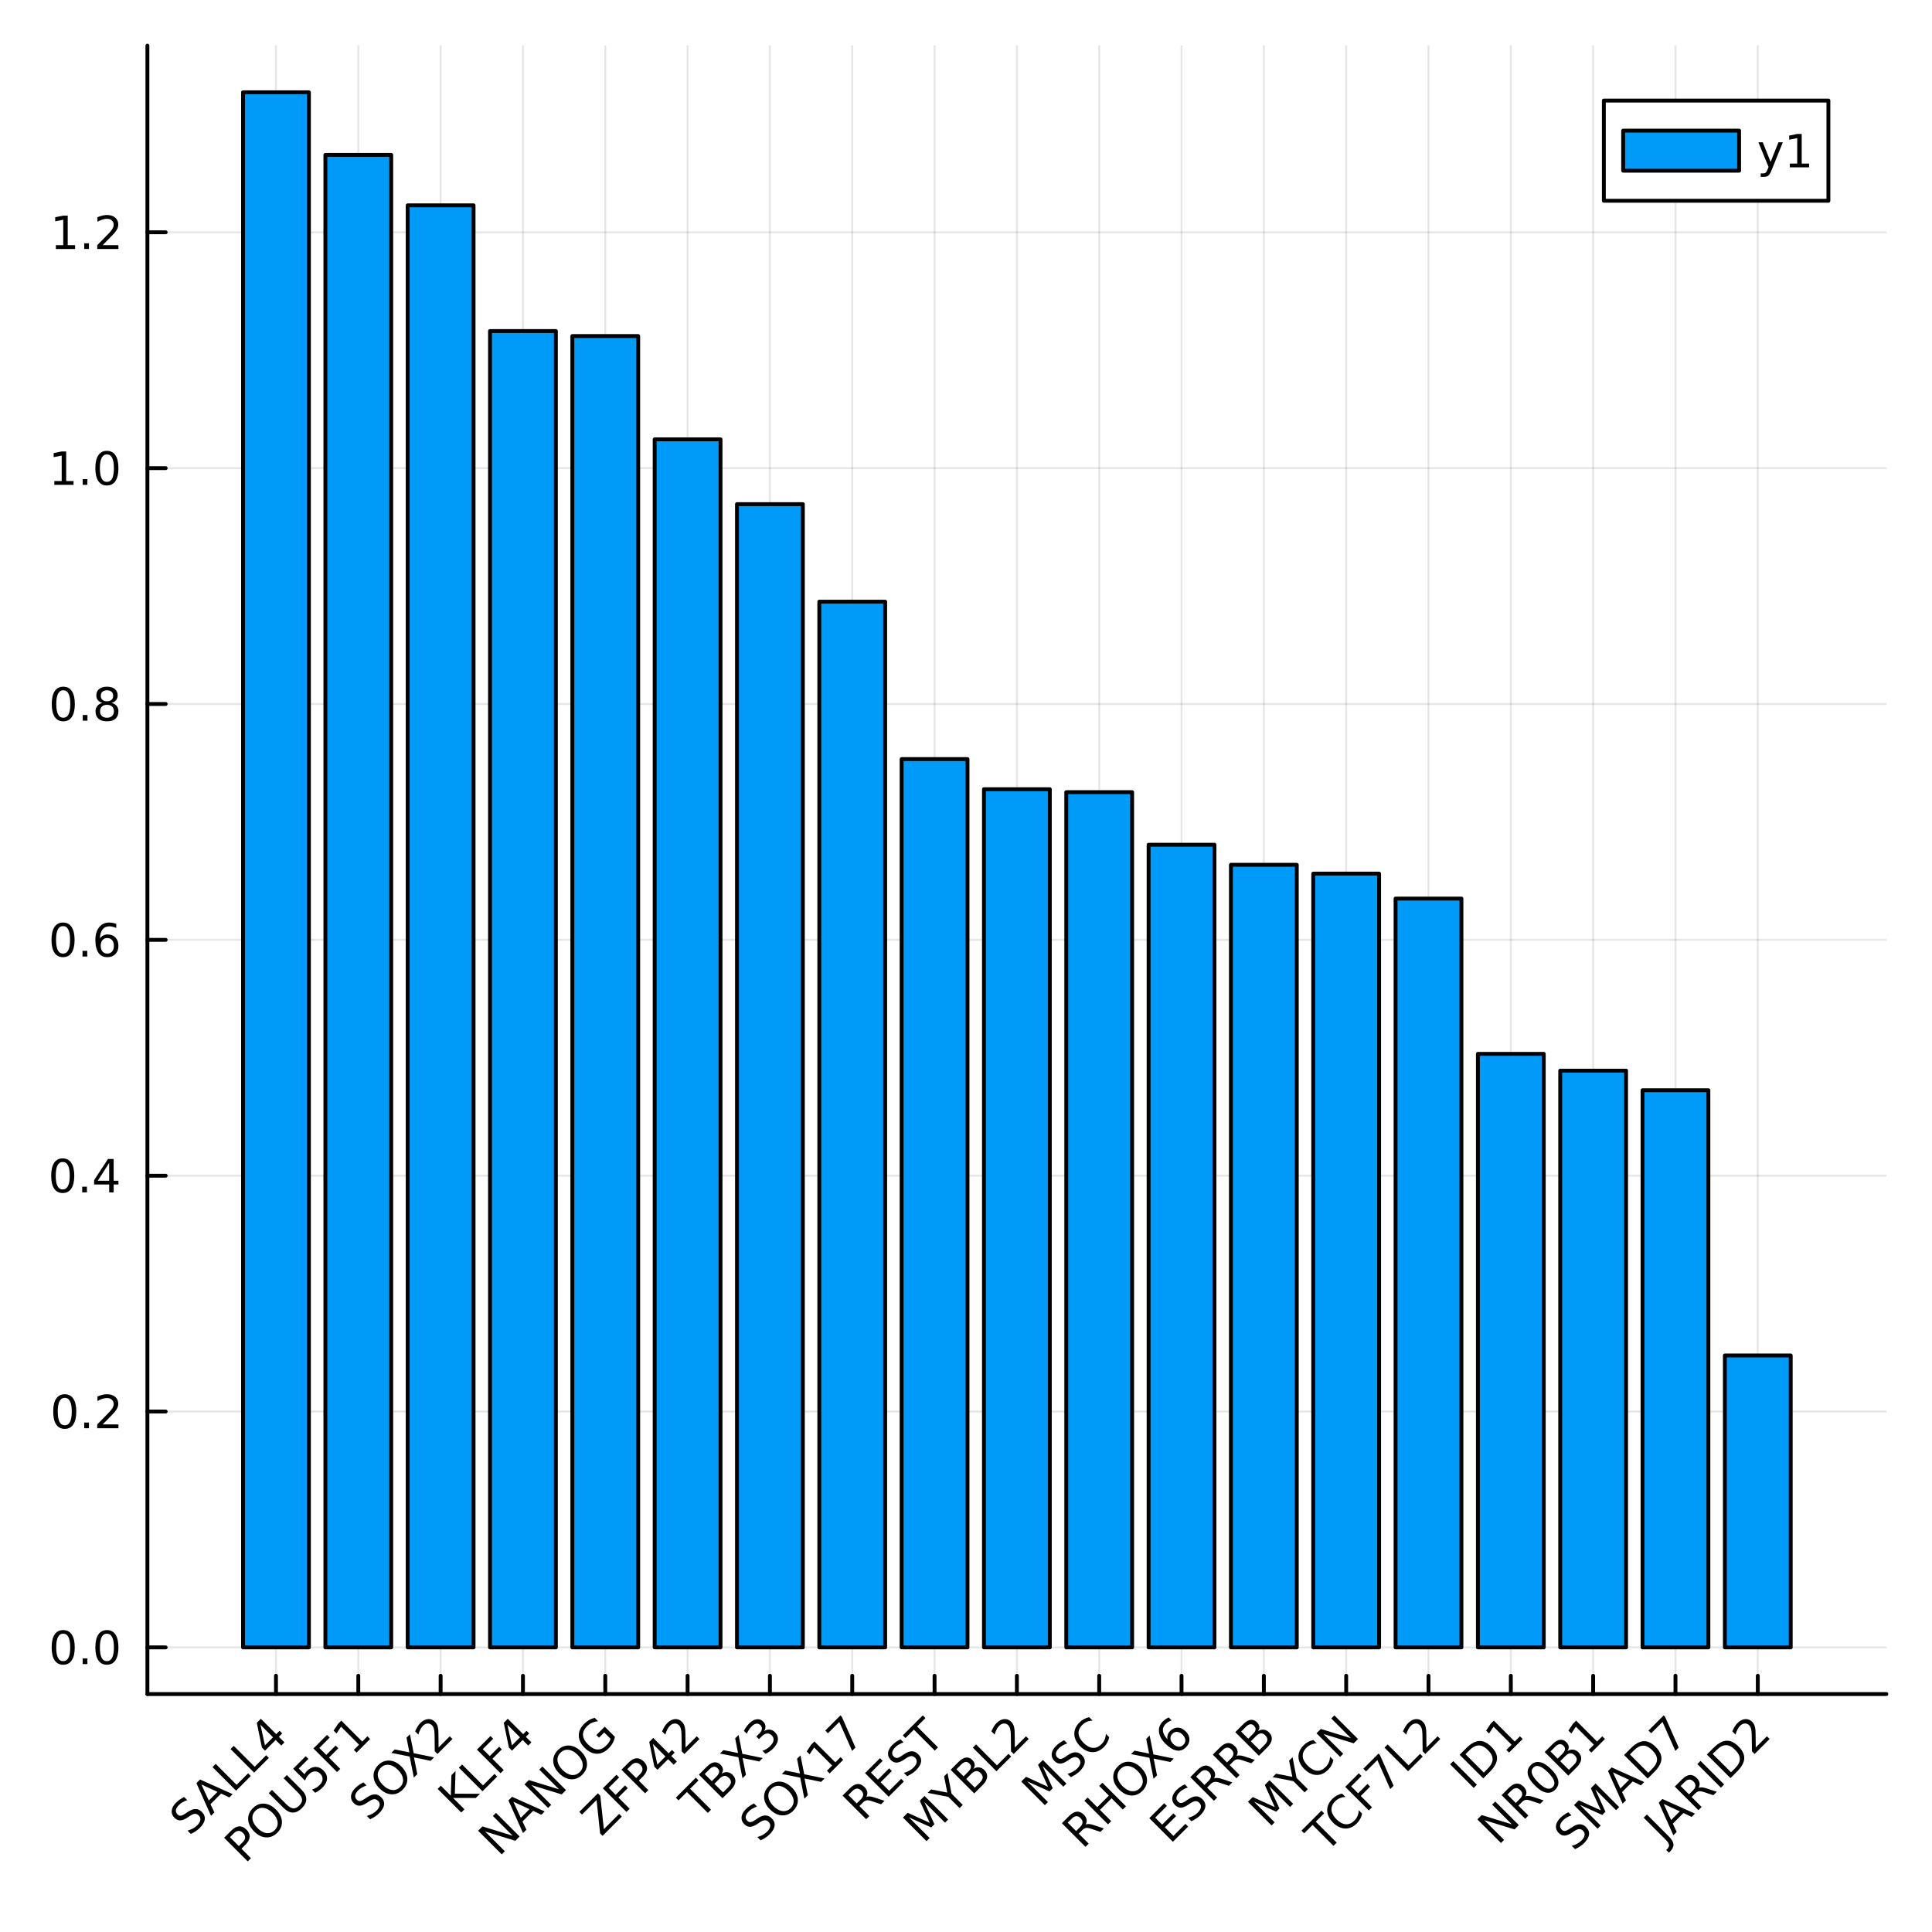 <?xml version="1.0" encoding="utf-8"?>
<svg xmlns="http://www.w3.org/2000/svg" xmlns:xlink="http://www.w3.org/1999/xlink" width="500" height="500" viewBox="0 0 2000 2000">
<rect x="0" y="0" width="2000" height="2000" fill="#333333" stroke="none"/>
<defs>
  <clipPath id="clip510">
    <rect x="0" y="0" width="2000" height="2000"/>
  </clipPath>
</defs>
<path clip-path="url(#clip510)" d="
M0 2000 L2000 2000 L2000 0 L0 0  Z
  " fill="#ffffff" fill-rule="evenodd" fill-opacity="1"/>
<defs>
  <clipPath id="clip511">
    <rect x="400" y="200" width="1401" height="1401"/>
  </clipPath>
</defs>
<path clip-path="url(#clip510)" d="
M152.598 1753.66 L1952.76 1753.66 L1952.76 47.244 L152.598 47.244  Z
  " fill="#ffffff" fill-rule="evenodd" fill-opacity="1"/>
<defs>
  <clipPath id="clip512">
    <rect x="152" y="47" width="1801" height="1707"/>
  </clipPath>
</defs>
<polyline clip-path="url(#clip512)" style="stroke:#000000; stroke-linecap:round; stroke-linejoin:round; stroke-width:2; stroke-opacity:0.1; fill:none" points="
  285.698,1753.66 285.698,47.244 
  "/>
<polyline clip-path="url(#clip512)" style="stroke:#000000; stroke-linecap:round; stroke-linejoin:round; stroke-width:2; stroke-opacity:0.1; fill:none" points="
  370.918,1753.66 370.918,47.244 
  "/>
<polyline clip-path="url(#clip512)" style="stroke:#000000; stroke-linecap:round; stroke-linejoin:round; stroke-width:2; stroke-opacity:0.1; fill:none" points="
  456.138,1753.66 456.138,47.244 
  "/>
<polyline clip-path="url(#clip512)" style="stroke:#000000; stroke-linecap:round; stroke-linejoin:round; stroke-width:2; stroke-opacity:0.1; fill:none" points="
  541.358,1753.66 541.358,47.244 
  "/>
<polyline clip-path="url(#clip512)" style="stroke:#000000; stroke-linecap:round; stroke-linejoin:round; stroke-width:2; stroke-opacity:0.1; fill:none" points="
  626.578,1753.66 626.578,47.244 
  "/>
<polyline clip-path="url(#clip512)" style="stroke:#000000; stroke-linecap:round; stroke-linejoin:round; stroke-width:2; stroke-opacity:0.1; fill:none" points="
  711.798,1753.66 711.798,47.244 
  "/>
<polyline clip-path="url(#clip512)" style="stroke:#000000; stroke-linecap:round; stroke-linejoin:round; stroke-width:2; stroke-opacity:0.1; fill:none" points="
  797.017,1753.66 797.017,47.244 
  "/>
<polyline clip-path="url(#clip512)" style="stroke:#000000; stroke-linecap:round; stroke-linejoin:round; stroke-width:2; stroke-opacity:0.1; fill:none" points="
  882.237,1753.66 882.237,47.244 
  "/>
<polyline clip-path="url(#clip512)" style="stroke:#000000; stroke-linecap:round; stroke-linejoin:round; stroke-width:2; stroke-opacity:0.1; fill:none" points="
  967.457,1753.66 967.457,47.244 
  "/>
<polyline clip-path="url(#clip512)" style="stroke:#000000; stroke-linecap:round; stroke-linejoin:round; stroke-width:2; stroke-opacity:0.1; fill:none" points="
  1052.68,1753.66 1052.68,47.244 
  "/>
<polyline clip-path="url(#clip512)" style="stroke:#000000; stroke-linecap:round; stroke-linejoin:round; stroke-width:2; stroke-opacity:0.1; fill:none" points="
  1137.9,1753.66 1137.9,47.244 
  "/>
<polyline clip-path="url(#clip512)" style="stroke:#000000; stroke-linecap:round; stroke-linejoin:round; stroke-width:2; stroke-opacity:0.1; fill:none" points="
  1223.12,1753.66 1223.12,47.244 
  "/>
<polyline clip-path="url(#clip512)" style="stroke:#000000; stroke-linecap:round; stroke-linejoin:round; stroke-width:2; stroke-opacity:0.1; fill:none" points="
  1308.34,1753.66 1308.34,47.244 
  "/>
<polyline clip-path="url(#clip512)" style="stroke:#000000; stroke-linecap:round; stroke-linejoin:round; stroke-width:2; stroke-opacity:0.1; fill:none" points="
  1393.56,1753.66 1393.56,47.244 
  "/>
<polyline clip-path="url(#clip512)" style="stroke:#000000; stroke-linecap:round; stroke-linejoin:round; stroke-width:2; stroke-opacity:0.1; fill:none" points="
  1478.78,1753.66 1478.78,47.244 
  "/>
<polyline clip-path="url(#clip512)" style="stroke:#000000; stroke-linecap:round; stroke-linejoin:round; stroke-width:2; stroke-opacity:0.1; fill:none" points="
  1564,1753.66 1564,47.244 
  "/>
<polyline clip-path="url(#clip512)" style="stroke:#000000; stroke-linecap:round; stroke-linejoin:round; stroke-width:2; stroke-opacity:0.1; fill:none" points="
  1649.22,1753.66 1649.22,47.244 
  "/>
<polyline clip-path="url(#clip512)" style="stroke:#000000; stroke-linecap:round; stroke-linejoin:round; stroke-width:2; stroke-opacity:0.1; fill:none" points="
  1734.44,1753.66 1734.44,47.244 
  "/>
<polyline clip-path="url(#clip512)" style="stroke:#000000; stroke-linecap:round; stroke-linejoin:round; stroke-width:2; stroke-opacity:0.1; fill:none" points="
  1819.66,1753.66 1819.66,47.244 
  "/>
<polyline clip-path="url(#clip510)" style="stroke:#000000; stroke-linecap:round; stroke-linejoin:round; stroke-width:4; stroke-opacity:1; fill:none" points="
  152.598,1753.66 1952.76,1753.66 
  "/>
<polyline clip-path="url(#clip510)" style="stroke:#000000; stroke-linecap:round; stroke-linejoin:round; stroke-width:4; stroke-opacity:1; fill:none" points="
  285.698,1753.66 285.698,1734.76 
  "/>
<polyline clip-path="url(#clip510)" style="stroke:#000000; stroke-linecap:round; stroke-linejoin:round; stroke-width:4; stroke-opacity:1; fill:none" points="
  370.918,1753.66 370.918,1734.76 
  "/>
<polyline clip-path="url(#clip510)" style="stroke:#000000; stroke-linecap:round; stroke-linejoin:round; stroke-width:4; stroke-opacity:1; fill:none" points="
  456.138,1753.66 456.138,1734.76 
  "/>
<polyline clip-path="url(#clip510)" style="stroke:#000000; stroke-linecap:round; stroke-linejoin:round; stroke-width:4; stroke-opacity:1; fill:none" points="
  541.358,1753.66 541.358,1734.76 
  "/>
<polyline clip-path="url(#clip510)" style="stroke:#000000; stroke-linecap:round; stroke-linejoin:round; stroke-width:4; stroke-opacity:1; fill:none" points="
  626.578,1753.66 626.578,1734.76 
  "/>
<polyline clip-path="url(#clip510)" style="stroke:#000000; stroke-linecap:round; stroke-linejoin:round; stroke-width:4; stroke-opacity:1; fill:none" points="
  711.798,1753.66 711.798,1734.76 
  "/>
<polyline clip-path="url(#clip510)" style="stroke:#000000; stroke-linecap:round; stroke-linejoin:round; stroke-width:4; stroke-opacity:1; fill:none" points="
  797.017,1753.66 797.017,1734.76 
  "/>
<polyline clip-path="url(#clip510)" style="stroke:#000000; stroke-linecap:round; stroke-linejoin:round; stroke-width:4; stroke-opacity:1; fill:none" points="
  882.237,1753.66 882.237,1734.76 
  "/>
<polyline clip-path="url(#clip510)" style="stroke:#000000; stroke-linecap:round; stroke-linejoin:round; stroke-width:4; stroke-opacity:1; fill:none" points="
  967.457,1753.66 967.457,1734.76 
  "/>
<polyline clip-path="url(#clip510)" style="stroke:#000000; stroke-linecap:round; stroke-linejoin:round; stroke-width:4; stroke-opacity:1; fill:none" points="
  1052.68,1753.66 1052.68,1734.76 
  "/>
<polyline clip-path="url(#clip510)" style="stroke:#000000; stroke-linecap:round; stroke-linejoin:round; stroke-width:4; stroke-opacity:1; fill:none" points="
  1137.9,1753.66 1137.9,1734.76 
  "/>
<polyline clip-path="url(#clip510)" style="stroke:#000000; stroke-linecap:round; stroke-linejoin:round; stroke-width:4; stroke-opacity:1; fill:none" points="
  1223.12,1753.66 1223.12,1734.76 
  "/>
<polyline clip-path="url(#clip510)" style="stroke:#000000; stroke-linecap:round; stroke-linejoin:round; stroke-width:4; stroke-opacity:1; fill:none" points="
  1308.34,1753.66 1308.34,1734.76 
  "/>
<polyline clip-path="url(#clip510)" style="stroke:#000000; stroke-linecap:round; stroke-linejoin:round; stroke-width:4; stroke-opacity:1; fill:none" points="
  1393.56,1753.66 1393.56,1734.76 
  "/>
<polyline clip-path="url(#clip510)" style="stroke:#000000; stroke-linecap:round; stroke-linejoin:round; stroke-width:4; stroke-opacity:1; fill:none" points="
  1478.78,1753.66 1478.78,1734.76 
  "/>
<polyline clip-path="url(#clip510)" style="stroke:#000000; stroke-linecap:round; stroke-linejoin:round; stroke-width:4; stroke-opacity:1; fill:none" points="
  1564,1753.66 1564,1734.76 
  "/>
<polyline clip-path="url(#clip510)" style="stroke:#000000; stroke-linecap:round; stroke-linejoin:round; stroke-width:4; stroke-opacity:1; fill:none" points="
  1649.22,1753.66 1649.22,1734.76 
  "/>
<polyline clip-path="url(#clip510)" style="stroke:#000000; stroke-linecap:round; stroke-linejoin:round; stroke-width:4; stroke-opacity:1; fill:none" points="
  1734.44,1753.66 1734.44,1734.76 
  "/>
<polyline clip-path="url(#clip510)" style="stroke:#000000; stroke-linecap:round; stroke-linejoin:round; stroke-width:4; stroke-opacity:1; fill:none" points="
  1819.66,1753.66 1819.66,1734.76 
  "/>
<path clip-path="url(#clip510)" d="M190.591 1860.26 L193.816 1863.49 Q191.033 1864.47 188.922 1865.7 Q186.81 1866.93 185.255 1868.48 Q182.554 1871.18 182.129 1873.7 Q181.72 1876.21 183.651 1878.14 Q185.271 1879.76 187.072 1879.63 Q188.872 1879.46 192.097 1877.25 L194.503 1875.67 Q198.906 1872.67 202.442 1872.7 Q205.977 1872.7 208.956 1875.68 Q212.508 1879.23 211.951 1883.46 Q211.411 1887.66 206.812 1892.26 Q205.077 1894 202.72 1895.57 Q200.379 1897.12 197.515 1898.45 L194.11 1895.05 Q197.253 1894.16 199.757 1892.8 Q202.262 1891.45 204.128 1889.58 Q206.959 1886.75 207.385 1884.1 Q207.81 1881.44 205.748 1879.38 Q203.947 1877.58 201.82 1877.68 Q199.708 1877.76 196.68 1879.77 L194.274 1881.4 Q189.838 1884.36 186.614 1884.44 Q183.389 1884.52 180.59 1881.72 Q177.349 1878.48 177.758 1874.34 Q178.184 1870.18 182.194 1866.17 Q183.913 1864.45 186.008 1862.98 Q188.103 1861.51 190.591 1860.26 Z" fill="#000000" fill-rule="evenodd" fill-opacity="1" /><path clip-path="url(#clip510)" d="M208.465 1847.3 L216.142 1863.95 L225.128 1854.96 L208.465 1847.3 M203.342 1845.91 L207.09 1842.16 L240.841 1857.28 L237.404 1860.72 L228.909 1856.68 L217.893 1867.69 L221.936 1876.19 L218.45 1879.68 L203.342 1845.91 Z" fill="#000000" fill-rule="evenodd" fill-opacity="1" /><path clip-path="url(#clip510)" d="M219.972 1829.28 L223.278 1825.97 L244.933 1847.63 L256.833 1835.73 L259.615 1838.51 L244.409 1853.72 L219.972 1829.28 Z" fill="#000000" fill-rule="evenodd" fill-opacity="1" /><path clip-path="url(#clip510)" d="M238.648 1810.6 L241.954 1807.3 L263.609 1828.95 L275.509 1817.05 L278.291 1819.83 L263.086 1835.04 L238.648 1810.6 Z" fill="#000000" fill-rule="evenodd" fill-opacity="1" /><path clip-path="url(#clip510)" d="M269.584 1785.43 L274.281 1806.82 L282.629 1798.47 L269.584 1785.43 M265.835 1783.42 L269.993 1779.26 L285.919 1795.18 L289.405 1791.7 L292.155 1794.45 L288.669 1797.93 L294.43 1803.7 L291.14 1806.99 L285.379 1801.22 L274.347 1812.26 L271.155 1809.06 L265.835 1783.42 Z" fill="#000000" fill-rule="evenodd" fill-opacity="1" /><path clip-path="url(#clip510)" d="M238.033 1901.87 L247.216 1911.05 L251.373 1906.9 Q253.681 1904.59 253.747 1902.13 Q253.812 1899.68 251.603 1897.47 Q249.409 1895.28 246.954 1895.34 Q244.499 1895.41 242.191 1897.71 L238.033 1901.87 M232.01 1902.46 L239.474 1895 Q243.582 1890.89 247.543 1890.66 Q251.504 1890.4 255.089 1893.98 Q258.706 1897.6 258.444 1901.56 Q258.199 1905.51 254.09 1909.61 L249.933 1913.77 L259.754 1923.59 L256.447 1926.9 L232.01 1902.46 Z" fill="#000000" fill-rule="evenodd" fill-opacity="1" /><path clip-path="url(#clip510)" d="M264.386 1874.57 Q260.785 1878.17 261.342 1882.98 Q261.914 1887.78 266.547 1892.41 Q271.162 1897.03 275.958 1897.6 Q280.771 1898.16 284.371 1894.56 Q287.972 1890.95 287.383 1886.17 Q286.81 1881.38 282.195 1876.76 Q277.562 1872.13 272.766 1871.56 Q267.987 1870.97 264.386 1874.57 M261.702 1871.89 Q266.841 1866.75 273.372 1867.12 Q279.887 1867.48 285.681 1873.28 Q291.459 1879.05 291.835 1885.59 Q292.195 1892.1 287.056 1897.24 Q281.9 1902.4 275.369 1902.05 Q268.855 1901.69 263.06 1895.9 Q257.266 1890.1 256.906 1883.59 Q256.546 1877.04 261.702 1871.89 Z" fill="#000000" fill-rule="evenodd" fill-opacity="1" /><path clip-path="url(#clip510)" d="M278.233 1856.24 L281.556 1852.91 L296.402 1867.76 Q300.33 1871.69 303.489 1872 Q306.632 1872.29 309.824 1869.1 Q312.999 1865.93 312.705 1862.78 Q312.394 1859.63 308.465 1855.7 L293.619 1840.85 L296.942 1837.53 L312.197 1852.78 Q316.977 1857.56 317.042 1862.38 Q317.124 1867.17 312.508 1871.79 Q307.876 1876.42 303.064 1876.35 Q298.268 1876.27 293.489 1871.49 L278.233 1856.24 Z" fill="#000000" fill-rule="evenodd" fill-opacity="1" /><path clip-path="url(#clip510)" d="M303.473 1831 L316.453 1818.02 L319.236 1820.8 L309.284 1830.75 L315.275 1836.74 Q315.749 1835.78 316.355 1834.94 Q316.944 1834.09 317.664 1833.37 Q321.756 1829.28 326.388 1829.13 Q331.021 1828.98 334.851 1832.81 Q338.796 1836.76 338.534 1841.41 Q338.255 1846.04 333.787 1850.51 Q332.248 1852.05 330.382 1853.39 Q328.533 1854.72 326.307 1855.89 L322.984 1852.57 Q325.259 1851.9 327.223 1850.72 Q329.187 1849.54 330.939 1847.79 Q333.77 1844.96 333.934 1841.82 Q334.098 1838.67 331.544 1836.12 Q328.991 1833.57 325.848 1833.73 Q322.706 1833.89 319.874 1836.73 Q318.548 1838.05 317.517 1839.67 Q316.502 1841.28 315.749 1843.27 L303.473 1831 Z" fill="#000000" fill-rule="evenodd" fill-opacity="1" /><path clip-path="url(#clip510)" d="M324.473 1810 L338.517 1795.95 L341.3 1798.74 L330.562 1809.47 L337.764 1816.68 L347.454 1806.99 L350.237 1809.77 L340.547 1819.46 L352.217 1831.13 L348.911 1834.43 L324.473 1810 Z" fill="#000000" fill-rule="evenodd" fill-opacity="1" /><path clip-path="url(#clip510)" d="M366.278 1811.5 L371.679 1806.1 L353.036 1787.46 L348.338 1794.51 L345.326 1791.5 L349.991 1784.48 L353.298 1781.17 L374.953 1802.83 L380.354 1797.43 L383.137 1800.21 L369.06 1814.29 L366.278 1811.5 Z" fill="#000000" fill-rule="evenodd" fill-opacity="1" /><path clip-path="url(#clip510)" d="M376.204 1845.09 L379.429 1848.32 Q376.646 1849.3 374.535 1850.52 Q372.423 1851.75 370.868 1853.31 Q368.167 1856.01 367.742 1858.53 Q367.333 1861.03 369.264 1862.96 Q370.884 1864.59 372.685 1864.45 Q374.485 1864.29 377.71 1862.08 L380.116 1860.49 Q384.519 1857.5 388.055 1857.53 Q391.59 1857.53 394.569 1860.51 Q398.121 1864.06 397.565 1868.28 Q397.024 1872.49 392.425 1877.09 Q390.69 1878.83 388.333 1880.4 Q385.992 1881.95 383.128 1883.28 L379.723 1879.87 Q382.866 1878.99 385.37 1877.63 Q387.875 1876.27 389.741 1874.41 Q392.572 1871.57 392.998 1868.92 Q393.423 1866.27 391.361 1864.21 Q389.56 1862.41 387.433 1862.51 Q385.321 1862.59 382.293 1864.6 L379.887 1866.22 Q375.451 1869.18 372.227 1869.27 Q369.002 1869.35 366.203 1866.55 Q362.962 1863.31 363.371 1859.17 Q363.797 1855.01 367.807 1851 Q369.526 1849.28 371.621 1847.81 Q373.716 1846.33 376.204 1845.09 Z" fill="#000000" fill-rule="evenodd" fill-opacity="1" /><path clip-path="url(#clip510)" d="M394.193 1829.98 Q390.592 1833.58 391.148 1838.4 Q391.721 1843.19 396.353 1847.82 Q400.969 1852.44 405.765 1853.01 Q410.577 1853.57 414.178 1849.97 Q417.779 1846.37 417.19 1841.59 Q416.617 1836.79 412.001 1832.18 Q407.369 1827.54 402.573 1826.97 Q397.794 1826.38 394.193 1829.98 M391.508 1827.3 Q396.648 1822.16 403.179 1822.54 Q409.693 1822.9 415.488 1828.69 Q421.266 1834.47 421.642 1841 Q422.002 1847.51 416.863 1852.65 Q411.707 1857.81 405.176 1857.46 Q398.661 1857.1 392.867 1851.31 Q387.073 1845.52 386.712 1839 Q386.352 1832.45 391.508 1827.3 Z" fill="#000000" fill-rule="evenodd" fill-opacity="1" /><path clip-path="url(#clip510)" d="M405.094 1814.6 L408.646 1811.04 L423.803 1814.06 L420.824 1798.87 L424.375 1795.32 L428.255 1814.91 L449.337 1819.23 L445.785 1822.78 L428.517 1819.26 L431.987 1836.58 L428.418 1840.15 L424.097 1818.38 L405.094 1814.6 Z" fill="#000000" fill-rule="evenodd" fill-opacity="1" /><path clip-path="url(#clip510)" d="M454.035 1808.97 L465.574 1797.43 L468.357 1800.21 L452.84 1815.73 L450.057 1812.94 Q449.992 1809.11 449.959 1802.6 Q449.926 1796.05 449.812 1794.27 Q449.615 1790.9 449.01 1789.05 Q448.404 1787.16 447.209 1785.97 Q445.261 1784.02 442.659 1784.17 Q440.073 1784.3 437.879 1786.49 Q436.324 1788.05 435.129 1790.32 Q433.951 1792.58 433.083 1795.64 L429.744 1792.3 Q430.939 1789.5 432.265 1787.36 Q433.591 1785.22 435.031 1783.78 Q438.829 1779.98 442.986 1779.62 Q447.144 1779.26 450.319 1782.43 Q451.825 1783.94 452.611 1785.87 Q453.396 1787.77 453.74 1791.09 Q453.805 1791.98 453.887 1796.44 Q453.953 1800.9 454.035 1808.97 Z" fill="#000000" fill-rule="evenodd" fill-opacity="1" /><path clip-path="url(#clip510)" d="M453.044 1851.87 L456.35 1848.56 L466.678 1858.89 L467.317 1837.59 L471.572 1833.34 L470.836 1856.86 L496.877 1856.91 L492.523 1861.26 L469.019 1861.23 L480.787 1873 L477.481 1876.3 L453.044 1851.87 Z" fill="#000000" fill-rule="evenodd" fill-opacity="1" /><path clip-path="url(#clip510)" d="M475.026 1829.88 L478.332 1826.58 L499.987 1848.23 L511.887 1836.33 L514.67 1839.12 L499.464 1854.32 L475.026 1829.88 Z" fill="#000000" fill-rule="evenodd" fill-opacity="1" /><path clip-path="url(#clip510)" d="M493.702 1811.21 L507.746 1797.16 L510.528 1799.95 L499.791 1810.68 L506.993 1817.89 L516.683 1808.2 L519.465 1810.98 L509.775 1820.67 L521.446 1832.34 L518.14 1835.65 L493.702 1811.21 Z" fill="#000000" fill-rule="evenodd" fill-opacity="1" /><path clip-path="url(#clip510)" d="M525.243 1785.43 L529.941 1806.82 L538.289 1798.47 L525.243 1785.43 M521.495 1783.42 L525.653 1779.26 L541.579 1795.18 L545.065 1791.7 L547.815 1794.45 L544.329 1797.93 L550.09 1803.7 L546.8 1806.99 L541.039 1801.22 L530.006 1812.26 L526.815 1809.06 L521.495 1783.42 Z" fill="#000000" fill-rule="evenodd" fill-opacity="1" /><path clip-path="url(#clip510)" d="M494.953 1895.18 L499.405 1890.72 L530.685 1900.33 L510.241 1879.89 L513.449 1876.68 L537.887 1901.12 L533.435 1905.57 L502.155 1895.96 L522.599 1916.41 L519.391 1919.61 L494.953 1895.18 Z" fill="#000000" fill-rule="evenodd" fill-opacity="1" /><path clip-path="url(#clip510)" d="M531.454 1865.19 L539.131 1881.84 L548.117 1872.85 L531.454 1865.19 M526.331 1863.8 L530.079 1860.05 L563.83 1875.18 L560.393 1878.61 L551.898 1874.57 L540.882 1885.59 L544.925 1894.08 L541.439 1897.57 L526.331 1863.8 Z" fill="#000000" fill-rule="evenodd" fill-opacity="1" /><path clip-path="url(#clip510)" d="M542.961 1847.17 L547.413 1842.72 L578.693 1852.33 L558.249 1831.88 L561.457 1828.67 L585.895 1853.11 L581.443 1857.56 L550.163 1847.96 L570.607 1868.4 L567.399 1871.61 L542.961 1847.17 Z" fill="#000000" fill-rule="evenodd" fill-opacity="1" /><path clip-path="url(#clip510)" d="M580.199 1814.42 Q576.598 1818.02 577.154 1822.83 Q577.727 1827.63 582.359 1832.26 Q586.975 1836.87 591.771 1837.45 Q596.583 1838 600.184 1834.4 Q603.785 1830.8 603.196 1826.02 Q602.623 1821.23 598.007 1816.61 Q593.375 1811.98 588.579 1811.4 Q583.8 1810.82 580.199 1814.42 M577.514 1811.73 Q582.654 1806.59 589.185 1806.97 Q595.699 1807.33 601.493 1813.12 Q607.271 1818.9 607.648 1825.43 Q608.008 1831.95 602.868 1837.09 Q597.712 1842.24 591.182 1841.9 Q584.667 1841.54 578.873 1835.74 Q573.078 1829.95 572.718 1823.44 Q572.358 1816.89 577.514 1811.73 Z" fill="#000000" fill-rule="evenodd" fill-opacity="1" /><path clip-path="url(#clip510)" d="M632.036 1800 L625.473 1793.43 L620.071 1798.83 L617.354 1796.12 L626.029 1787.44 L636.521 1797.93 Q635.965 1801.21 634.361 1804.22 Q632.74 1807.21 630.121 1809.83 Q624.392 1815.56 617.812 1815.46 Q611.233 1815.33 605.258 1809.36 Q599.267 1803.37 599.153 1796.8 Q599.038 1790.21 604.767 1784.48 Q607.157 1782.09 609.89 1780.53 Q612.64 1778.96 615.603 1778.29 L619.122 1781.81 Q615.734 1782.09 612.886 1783.37 Q610.038 1784.64 607.762 1786.92 Q603.278 1791.4 603.523 1796.17 Q603.785 1800.91 608.745 1805.87 Q613.688 1810.82 618.434 1811.08 Q623.198 1811.32 627.682 1806.84 Q629.434 1805.09 630.514 1803.42 Q631.578 1801.73 632.036 1800 Z" fill="#000000" fill-rule="evenodd" fill-opacity="1" /><path clip-path="url(#clip510)" d="M599.7 1875.65 L618.9 1856.45 L621.421 1858.97 L625.104 1893.56 L640.932 1877.73 L643.714 1880.51 L623.762 1900.46 L621.241 1897.94 L617.558 1863.36 L602.483 1878.43 L599.7 1875.65 Z" fill="#000000" fill-rule="evenodd" fill-opacity="1" /><path clip-path="url(#clip510)" d="M624.073 1851.28 L638.116 1837.23 L640.899 1840.02 L630.161 1850.75 L637.363 1857.96 L647.053 1848.27 L649.836 1851.05 L640.146 1860.74 L651.817 1872.41 L648.51 1875.72 L624.073 1851.28 Z" fill="#000000" fill-rule="evenodd" fill-opacity="1" /><path clip-path="url(#clip510)" d="M649.378 1831.41 L658.56 1840.59 L662.718 1836.43 Q665.026 1834.12 665.091 1831.67 Q665.157 1829.21 662.947 1827 Q660.754 1824.81 658.298 1824.88 Q655.843 1824.94 653.535 1827.25 L649.378 1831.41 M643.354 1832 L650.818 1824.53 Q654.926 1820.42 658.888 1820.19 Q662.849 1819.93 666.433 1823.52 Q670.051 1827.13 669.789 1831.1 Q669.543 1835.04 665.435 1839.15 L661.277 1843.31 L671.098 1853.13 L667.792 1856.43 L643.354 1832 Z" fill="#000000" fill-rule="evenodd" fill-opacity="1" /><path clip-path="url(#clip510)" d="M675.829 1805.28 L680.526 1826.68 L688.874 1818.33 L675.829 1805.28 M672.08 1803.27 L676.238 1799.11 L692.164 1815.04 L695.65 1811.55 L698.4 1814.3 L694.914 1817.79 L700.675 1823.55 L697.385 1826.84 L691.624 1821.08 L680.592 1832.11 L677.4 1828.92 L672.08 1803.27 Z" fill="#000000" fill-rule="evenodd" fill-opacity="1" /><path clip-path="url(#clip510)" d="M709.694 1808.97 L721.234 1797.43 L724.016 1800.21 L708.499 1815.73 L705.717 1812.94 Q705.651 1809.11 705.619 1802.6 Q705.586 1796.05 705.471 1794.27 Q705.275 1790.9 704.669 1789.05 Q704.064 1787.16 702.869 1785.97 Q700.921 1784.02 698.318 1784.17 Q695.732 1784.3 693.539 1786.49 Q691.984 1788.05 690.789 1790.32 Q689.611 1792.58 688.743 1795.64 L685.404 1792.3 Q686.599 1789.5 687.925 1787.36 Q689.25 1785.22 690.691 1783.78 Q694.488 1779.98 698.646 1779.62 Q702.803 1779.26 705.979 1782.43 Q707.485 1783.94 708.27 1785.87 Q709.056 1787.77 709.4 1791.09 Q709.465 1791.98 709.547 1796.44 Q709.612 1800.9 709.694 1808.97 Z" fill="#000000" fill-rule="evenodd" fill-opacity="1" /><path clip-path="url(#clip510)" d="M699.619 1860.95 L720.292 1840.28 L723.074 1843.06 L714.399 1851.74 L736.054 1873.39 L732.732 1876.71 L711.077 1855.06 L702.401 1863.73 L699.619 1860.95 Z" fill="#000000" fill-rule="evenodd" fill-opacity="1" /><path clip-path="url(#clip510)" d="M739.557 1846.55 L748.51 1855.5 L753.814 1850.2 Q756.482 1847.53 756.662 1845.16 Q756.842 1842.75 754.567 1840.47 Q752.275 1838.18 749.902 1838.4 Q747.528 1838.58 744.86 1841.24 L739.557 1846.55 M729.507 1836.5 L736.873 1843.86 L741.767 1838.97 Q744.189 1836.55 744.468 1834.47 Q744.746 1832.36 742.88 1830.49 Q741.03 1828.64 738.919 1828.92 Q736.824 1829.18 734.401 1831.6 L729.507 1836.5 M723.484 1837.09 L731.93 1828.64 Q735.711 1824.86 739.328 1824.38 Q742.945 1823.91 745.842 1826.81 Q748.085 1829.05 748.363 1831.42 Q748.641 1833.8 746.939 1836.15 Q749.902 1834.24 752.913 1834.57 Q755.925 1834.86 758.413 1837.35 Q761.687 1840.62 761.245 1844.63 Q760.803 1848.64 756.695 1852.75 L747.921 1861.52 L723.484 1837.09 Z" fill="#000000" fill-rule="evenodd" fill-opacity="1" /><path clip-path="url(#clip510)" d="M745.302 1815.27 L748.854 1811.72 L764.011 1814.73 L761.032 1799.54 L764.584 1795.99 L768.463 1815.58 L789.545 1819.9 L785.993 1823.45 L768.725 1819.93 L772.195 1837.25 L768.627 1840.82 L764.306 1819.05 L745.302 1815.27 Z" fill="#000000" fill-rule="evenodd" fill-opacity="1" /><path clip-path="url(#clip510)" d="M791.018 1792.07 Q793.899 1790.21 796.829 1790.49 Q799.775 1790.75 802.132 1793.11 Q805.75 1796.72 805.242 1801.19 Q804.735 1805.66 800.152 1810.24 Q798.613 1811.78 796.665 1813.11 Q794.75 1814.43 792.41 1815.56 L789.218 1812.37 Q791.395 1811.8 793.441 1810.57 Q795.487 1809.34 797.271 1807.56 Q800.381 1804.45 800.774 1801.6 Q801.183 1798.74 798.842 1796.4 Q796.682 1794.23 793.948 1794.55 Q791.215 1794.82 788.514 1797.52 L785.666 1800.37 L782.949 1797.66 L785.928 1794.68 Q788.367 1792.24 788.694 1789.98 Q789.005 1787.7 787.172 1785.87 Q785.29 1783.99 782.949 1784.33 Q780.608 1784.64 778.12 1787.13 Q776.762 1788.49 775.502 1790.34 Q774.241 1792.19 772.997 1794.68 L770.051 1791.73 Q771.409 1789.32 772.784 1787.43 Q774.176 1785.51 775.632 1784.05 Q779.397 1780.29 783.309 1779.81 Q787.205 1779.32 790.118 1782.24 Q792.148 1784.27 792.393 1786.84 Q792.623 1789.39 791.018 1792.07 Z" fill="#000000" fill-rule="evenodd" fill-opacity="1" /><path clip-path="url(#clip510)" d="M780.485 1866.91 L783.709 1870.13 Q780.927 1871.12 778.815 1872.34 Q776.704 1873.57 775.149 1875.13 Q772.448 1877.83 772.023 1880.35 Q771.613 1882.85 773.545 1884.78 Q775.165 1886.4 776.966 1886.27 Q778.766 1886.11 781.991 1883.9 L784.397 1882.31 Q788.8 1879.32 792.335 1879.35 Q795.871 1879.35 798.85 1882.33 Q802.402 1885.88 801.845 1890.1 Q801.305 1894.31 796.706 1898.91 Q794.971 1900.64 792.614 1902.22 Q790.273 1903.77 787.409 1905.1 L784.004 1901.69 Q787.147 1900.81 789.651 1899.45 Q792.155 1898.09 794.021 1896.22 Q796.853 1893.39 797.279 1890.74 Q797.704 1888.09 795.642 1886.03 Q793.841 1884.23 791.713 1884.32 Q789.602 1884.41 786.574 1886.42 L784.168 1888.04 Q779.732 1891 776.507 1891.09 Q773.283 1891.17 770.484 1888.37 Q767.243 1885.13 767.652 1880.99 Q768.078 1876.83 772.088 1872.82 Q773.807 1871.1 775.902 1869.63 Q777.997 1868.15 780.485 1866.91 Z" fill="#000000" fill-rule="evenodd" fill-opacity="1" /><path clip-path="url(#clip510)" d="M798.473 1851.8 Q794.872 1855.4 795.429 1860.21 Q796.002 1865.01 800.634 1869.64 Q805.25 1874.26 810.046 1874.83 Q814.858 1875.39 818.459 1871.79 Q822.06 1868.19 821.471 1863.41 Q820.898 1858.61 816.282 1853.99 Q811.65 1849.36 806.854 1848.79 Q802.074 1848.2 798.473 1851.8 M795.789 1849.12 Q800.929 1843.98 807.46 1844.35 Q813.974 1844.71 819.768 1850.51 Q825.546 1856.29 825.923 1862.82 Q826.283 1869.33 821.143 1874.47 Q815.987 1879.63 809.456 1879.28 Q802.942 1878.92 797.148 1873.13 Q791.353 1867.33 790.993 1860.82 Q790.633 1854.27 795.789 1849.12 Z" fill="#000000" fill-rule="evenodd" fill-opacity="1" /><path clip-path="url(#clip510)" d="M809.375 1836.42 L812.926 1832.86 L828.083 1835.88 L825.104 1820.69 L828.656 1817.13 L832.535 1836.73 L853.618 1841.05 L850.066 1844.6 L832.797 1841.08 L836.267 1858.4 L832.699 1861.97 L828.378 1840.2 L809.375 1836.42 Z" fill="#000000" fill-rule="evenodd" fill-opacity="1" /><path clip-path="url(#clip510)" d="M856.04 1833.06 L861.442 1827.66 L842.798 1809.02 L838.101 1816.07 L835.089 1813.06 L839.754 1806.04 L843.06 1802.73 L864.715 1824.38 L870.117 1818.98 L872.899 1821.77 L858.823 1835.84 L856.04 1833.06 Z" fill="#000000" fill-rule="evenodd" fill-opacity="1" /><path clip-path="url(#clip510)" d="M854.305 1791.48 L870.018 1775.77 L871.426 1777.18 L885.585 1809.08 L882.131 1812.53 L868.824 1782.53 L857.088 1794.27 L854.305 1791.48 Z" fill="#000000" fill-rule="evenodd" fill-opacity="1" /><path clip-path="url(#clip510)" d="M896.771 1860.2 Q898.195 1859.49 900.372 1859.67 Q902.566 1859.84 905.643 1860.89 L915.677 1864.21 L912.125 1867.76 L902.729 1864.62 Q899.063 1863.37 897.115 1863.72 Q895.184 1864.04 893.22 1866.01 L889.619 1869.61 L899.947 1879.94 L896.64 1883.24 L872.203 1858.81 L879.667 1851.34 Q883.857 1847.15 887.671 1846.84 Q891.485 1846.53 895.02 1850.07 Q897.328 1852.37 897.77 1854.98 Q898.228 1857.56 896.771 1860.2 M878.226 1858.22 L886.901 1866.89 L891.059 1862.74 Q893.449 1860.35 893.563 1858.04 Q893.678 1855.7 891.534 1853.55 Q889.389 1851.41 887.082 1851.56 Q884.774 1851.67 882.384 1854.06 L878.226 1858.22 Z" fill="#000000" fill-rule="evenodd" fill-opacity="1" /><path clip-path="url(#clip510)" d="M895.495 1835.52 L910.946 1820.06 L913.729 1822.85 L901.584 1834.99 L908.818 1842.23 L920.456 1830.59 L923.239 1833.37 L911.601 1845.01 L920.456 1853.86 L932.896 1841.42 L935.678 1844.21 L919.932 1859.95 L895.495 1835.52 Z" fill="#000000" fill-rule="evenodd" fill-opacity="1" /><path clip-path="url(#clip510)" d="M932.127 1800.49 L935.351 1803.71 Q932.569 1804.69 930.457 1805.92 Q928.346 1807.15 926.791 1808.7 Q924.09 1811.4 923.664 1813.93 Q923.255 1816.43 925.186 1818.36 Q926.807 1819.98 928.607 1819.85 Q930.408 1819.69 933.632 1817.48 L936.039 1815.89 Q940.442 1812.89 943.977 1812.93 Q947.513 1812.93 950.492 1815.91 Q954.044 1819.46 953.487 1823.68 Q952.947 1827.89 948.347 1832.49 Q946.612 1834.22 944.255 1835.79 Q941.915 1837.35 939.05 1838.67 L935.646 1835.27 Q938.788 1834.39 941.293 1833.03 Q943.797 1831.67 945.663 1829.8 Q948.495 1826.97 948.92 1824.32 Q949.346 1821.67 947.283 1819.61 Q945.483 1817.8 943.355 1817.9 Q941.244 1817.98 938.216 1820 L935.809 1821.62 Q931.374 1824.58 928.149 1824.66 Q924.925 1824.75 922.126 1821.95 Q918.885 1818.71 919.294 1814.56 Q919.72 1810.41 923.73 1806.4 Q925.448 1804.68 927.544 1803.2 Q929.639 1801.73 932.127 1800.49 Z" fill="#000000" fill-rule="evenodd" fill-opacity="1" /><path clip-path="url(#clip510)" d="M934.565 1796.44 L955.238 1775.77 L958.021 1778.55 L949.346 1787.23 L971.001 1808.88 L967.678 1812.21 L946.023 1790.55 L937.348 1799.23 L934.565 1796.44 Z" fill="#000000" fill-rule="evenodd" fill-opacity="1" /><path clip-path="url(#clip510)" d="M934.704 1881.53 L939.631 1876.6 L962.497 1886.99 L952.136 1864.09 L957.063 1859.17 L981.5 1883.6 L978.276 1886.83 L956.817 1865.37 L967.276 1888.43 L963.954 1891.76 L940.891 1881.3 L962.35 1902.76 L959.141 1905.96 L934.704 1881.53 Z" fill="#000000" fill-rule="evenodd" fill-opacity="1" /><path clip-path="url(#clip510)" d="M960.271 1855.96 L963.823 1852.41 L980.649 1855.68 L977.326 1838.9 L980.878 1835.35 L985.036 1856.79 L996.674 1868.43 L993.351 1871.75 L981.713 1860.12 L960.271 1855.96 Z" fill="#000000" fill-rule="evenodd" fill-opacity="1" /><path clip-path="url(#clip510)" d="M1000.18 1841.59 L1009.13 1850.54 L1014.43 1845.24 Q1017.1 1842.57 1017.28 1840.2 Q1017.46 1837.79 1015.19 1835.52 Q1012.89 1833.22 1010.52 1833.44 Q1008.15 1833.62 1005.48 1836.28 L1000.18 1841.59 M990.126 1831.54 L997.492 1838.9 L1002.39 1834.01 Q1004.81 1831.59 1005.09 1829.51 Q1005.37 1827.4 1003.5 1825.53 Q1001.65 1823.68 999.538 1823.96 Q997.443 1824.22 995.02 1826.64 L990.126 1831.54 M984.103 1832.13 L992.549 1823.68 Q996.33 1819.9 999.947 1819.43 Q1003.56 1818.95 1006.46 1821.85 Q1008.7 1824.09 1008.98 1826.46 Q1009.26 1828.84 1007.56 1831.19 Q1010.52 1829.28 1013.53 1829.61 Q1016.54 1829.9 1019.03 1832.39 Q1022.31 1835.66 1021.86 1839.67 Q1021.42 1843.68 1017.31 1847.79 L1008.54 1856.56 L984.103 1832.13 Z" fill="#000000" fill-rule="evenodd" fill-opacity="1" /><path clip-path="url(#clip510)" d="M1007.1 1809.13 L1010.41 1805.82 L1032.06 1827.48 L1043.96 1815.58 L1046.74 1818.36 L1031.54 1833.57 L1007.1 1809.13 Z" fill="#000000" fill-rule="evenodd" fill-opacity="1" /><path clip-path="url(#clip510)" d="M1050.57 1808.97 L1062.11 1797.43 L1064.9 1800.21 L1049.38 1815.73 L1046.6 1812.94 Q1046.53 1809.11 1046.5 1802.6 Q1046.47 1796.05 1046.35 1794.27 Q1046.15 1790.9 1045.55 1789.05 Q1044.94 1787.16 1043.75 1785.97 Q1041.8 1784.02 1039.2 1784.17 Q1036.61 1784.3 1034.42 1786.49 Q1032.86 1788.05 1031.67 1790.32 Q1030.49 1792.58 1029.62 1795.64 L1026.28 1792.3 Q1027.48 1789.5 1028.8 1787.36 Q1030.13 1785.22 1031.57 1783.78 Q1035.37 1779.98 1039.53 1779.62 Q1043.68 1779.26 1046.86 1782.43 Q1048.36 1783.94 1049.15 1785.87 Q1049.94 1787.77 1050.28 1791.09 Q1050.34 1791.98 1050.43 1796.44 Q1050.49 1800.9 1050.57 1808.97 Z" fill="#000000" fill-rule="evenodd" fill-opacity="1" /><path clip-path="url(#clip510)" d="M1057.18 1844.27 L1062.1 1839.35 L1084.97 1849.74 L1074.61 1826.84 L1079.54 1821.91 L1103.97 1846.35 L1100.75 1849.58 L1079.29 1828.12 L1089.75 1851.18 L1086.43 1854.5 L1063.36 1844.04 L1084.82 1865.5 L1081.62 1868.71 L1057.18 1844.27 Z" fill="#000000" fill-rule="evenodd" fill-opacity="1" /><path clip-path="url(#clip510)" d="M1101.55 1801.5 L1104.78 1804.73 Q1101.99 1805.71 1099.88 1806.94 Q1097.77 1808.16 1096.22 1809.72 Q1093.51 1812.42 1093.09 1814.94 Q1092.68 1817.44 1094.61 1819.38 Q1096.23 1821 1098.03 1820.87 Q1099.83 1820.7 1103.06 1818.49 L1105.46 1816.9 Q1109.87 1813.91 1113.4 1813.94 Q1116.94 1813.94 1119.92 1816.92 Q1123.47 1820.47 1122.91 1824.7 Q1122.37 1828.9 1117.77 1833.5 Q1116.04 1835.24 1113.68 1836.81 Q1111.34 1838.36 1108.48 1839.69 L1105.07 1836.28 Q1108.21 1835.4 1110.72 1834.04 Q1113.22 1832.68 1115.09 1830.82 Q1117.92 1827.99 1118.35 1825.33 Q1118.77 1822.68 1116.71 1820.62 Q1114.91 1818.82 1112.78 1818.92 Q1110.67 1819 1107.64 1821.01 L1105.23 1822.63 Q1100.8 1825.6 1097.57 1825.68 Q1094.35 1825.76 1091.55 1822.96 Q1088.31 1819.72 1088.72 1815.58 Q1089.14 1811.42 1093.15 1807.41 Q1094.87 1805.69 1096.97 1804.22 Q1099.06 1802.75 1101.55 1801.5 Z" fill="#000000" fill-rule="evenodd" fill-opacity="1" /><path clip-path="url(#clip510)" d="M1127.56 1777.65 L1131.05 1781.14 Q1127.82 1781.25 1125.15 1782.38 Q1122.5 1783.5 1120.37 1785.63 Q1116.18 1789.82 1116.53 1794.61 Q1116.86 1799.39 1121.7 1804.24 Q1126.53 1809.06 1131.33 1809.41 Q1136.1 1809.74 1140.29 1805.55 Q1142.42 1803.42 1143.54 1800.77 Q1144.67 1798.1 1144.78 1794.87 L1148.23 1798.33 Q1147.68 1801.24 1146.32 1803.78 Q1144.98 1806.3 1142.82 1808.46 Q1137.27 1814.01 1130.69 1813.81 Q1124.09 1813.6 1118.21 1807.72 Q1112.32 1801.83 1112.13 1795.25 Q1111.91 1788.65 1117.46 1783.1 Q1119.65 1780.91 1122.18 1779.57 Q1124.7 1778.19 1127.56 1777.65 Z" fill="#000000" fill-rule="evenodd" fill-opacity="1" /><path clip-path="url(#clip510)" d="M1123.84 1888.79 Q1125.26 1888.09 1127.44 1888.27 Q1129.63 1888.43 1132.71 1889.48 L1142.74 1892.8 L1139.19 1896.36 L1129.79 1893.21 Q1126.13 1891.97 1124.18 1892.31 Q1122.25 1892.64 1120.28 1894.6 L1116.68 1898.21 L1127.01 1908.53 L1123.71 1911.84 L1099.27 1887.4 L1106.73 1879.94 Q1110.92 1875.75 1114.74 1875.44 Q1118.55 1875.13 1122.08 1878.66 Q1124.39 1880.97 1124.83 1883.57 Q1125.29 1886.16 1123.84 1888.79 M1105.29 1886.81 L1113.97 1895.49 L1118.12 1891.33 Q1120.51 1888.94 1120.63 1886.63 Q1120.74 1884.29 1118.6 1882.15 Q1116.45 1880 1114.15 1880.15 Q1111.84 1880.27 1109.45 1882.66 L1105.29 1886.81 Z" fill="#000000" fill-rule="evenodd" fill-opacity="1" /><path clip-path="url(#clip510)" d="M1122.56 1864.11 L1125.87 1860.8 L1135.88 1870.82 L1147.9 1858.81 L1137.88 1848.79 L1141.19 1845.48 L1165.62 1869.92 L1162.32 1873.23 L1150.68 1861.59 L1138.67 1873.6 L1150.3 1885.24 L1147 1888.55 L1122.56 1864.11 Z" fill="#000000" fill-rule="evenodd" fill-opacity="1" /><path clip-path="url(#clip510)" d="M1159.93 1831.23 Q1156.33 1834.83 1156.88 1839.64 Q1157.46 1844.44 1162.09 1849.07 Q1166.7 1853.68 1171.5 1854.26 Q1176.31 1854.81 1179.91 1851.21 Q1183.51 1847.61 1182.92 1842.83 Q1182.35 1838.04 1177.74 1833.42 Q1173.1 1828.79 1168.31 1828.22 Q1163.53 1827.63 1159.93 1831.23 M1157.24 1828.54 Q1162.38 1823.4 1168.91 1823.78 Q1175.43 1824.14 1181.22 1829.93 Q1187 1835.71 1187.38 1842.24 Q1187.74 1848.76 1182.6 1853.9 Q1177.44 1859.05 1170.91 1858.71 Q1164.4 1858.35 1158.6 1852.55 Q1152.81 1846.76 1152.45 1840.25 Q1152.09 1833.7 1157.24 1828.54 Z" fill="#000000" fill-rule="evenodd" fill-opacity="1" /><path clip-path="url(#clip510)" d="M1170.83 1815.84 L1174.38 1812.29 L1189.54 1815.3 L1186.56 1800.11 L1190.11 1796.56 L1193.99 1816.15 L1215.07 1820.47 L1211.52 1824.02 L1194.25 1820.51 L1197.72 1837.82 L1194.15 1841.39 L1189.83 1819.62 L1170.83 1815.84 Z" fill="#000000" fill-rule="evenodd" fill-opacity="1" /><path clip-path="url(#clip510)" d="M1213.65 1794.82 Q1211.42 1797.05 1211.63 1799.88 Q1211.86 1802.7 1214.52 1805.35 Q1217.15 1807.98 1219.98 1808.23 Q1222.81 1808.44 1225.04 1806.22 Q1227.27 1803.99 1227.04 1801.17 Q1226.81 1798.33 1224.17 1795.69 Q1221.52 1793.04 1218.69 1792.83 Q1215.87 1792.6 1213.65 1794.82 M1209.85 1777.9 L1212.86 1780.91 Q1211.03 1781.57 1209.44 1782.53 Q1207.87 1783.48 1206.63 1784.72 Q1203.35 1788 1203.83 1791.94 Q1204.32 1795.87 1208.54 1800.59 Q1208.08 1798.2 1208.79 1795.99 Q1209.47 1793.76 1211.23 1792.01 Q1214.91 1788.33 1219.28 1788.44 Q1223.65 1788.52 1227.5 1792.37 Q1231.26 1796.13 1231.31 1800.63 Q1231.36 1805.14 1227.66 1808.84 Q1223.42 1813.07 1217.94 1812.08 Q1212.44 1811.06 1206.27 1804.89 Q1200.47 1799.1 1199.78 1792.91 Q1199.08 1786.71 1203.71 1782.07 Q1204.96 1780.83 1206.46 1779.81 Q1207.98 1778.78 1209.85 1777.9 Z" fill="#000000" fill-rule="evenodd" fill-opacity="1" /><path clip-path="url(#clip510)" d="M1189.74 1882.15 L1205.19 1866.7 L1207.98 1869.48 L1195.83 1881.62 L1203.07 1888.86 L1214.7 1877.22 L1217.49 1880 L1205.85 1891.64 L1214.7 1900.5 L1227.14 1888.06 L1229.93 1890.84 L1214.18 1906.59 L1189.74 1882.15 Z" fill="#000000" fill-rule="evenodd" fill-opacity="1" /><path clip-path="url(#clip510)" d="M1226.37 1847.12 L1229.6 1850.34 Q1226.82 1851.33 1224.7 1852.55 Q1222.59 1853.78 1221.04 1855.34 Q1218.34 1858.04 1217.91 1860.56 Q1217.5 1863.06 1219.43 1864.99 Q1221.05 1866.61 1222.85 1866.48 Q1224.65 1866.32 1227.88 1864.11 L1230.29 1862.52 Q1234.69 1859.53 1238.22 1859.56 Q1241.76 1859.56 1244.74 1862.54 Q1248.29 1866.09 1247.73 1870.31 Q1247.19 1874.52 1242.59 1879.12 Q1240.86 1880.85 1238.5 1882.43 Q1236.16 1883.98 1233.3 1885.31 L1229.89 1881.9 Q1233.04 1881.02 1235.54 1879.66 Q1238.04 1878.3 1239.91 1876.44 Q1242.74 1873.6 1243.17 1870.95 Q1243.59 1868.3 1241.53 1866.24 Q1239.73 1864.44 1237.6 1864.54 Q1235.49 1864.62 1232.46 1866.63 L1230.06 1868.25 Q1225.62 1871.21 1222.4 1871.3 Q1219.17 1871.38 1216.37 1868.58 Q1213.13 1865.34 1213.54 1861.2 Q1213.97 1857.04 1217.98 1853.03 Q1219.7 1851.31 1221.79 1849.84 Q1223.89 1848.36 1226.37 1847.12 Z" fill="#000000" fill-rule="evenodd" fill-opacity="1" /><path clip-path="url(#clip510)" d="M1256.77 1841.08 Q1258.19 1840.38 1260.37 1840.56 Q1262.56 1840.72 1265.64 1841.77 L1275.67 1845.09 L1272.12 1848.64 L1262.73 1845.5 Q1259.06 1844.26 1257.11 1844.6 Q1255.18 1844.93 1253.22 1846.89 L1249.62 1850.49 L1259.94 1860.82 L1256.64 1864.13 L1232.2 1839.69 L1239.66 1832.23 Q1243.85 1828.03 1247.67 1827.72 Q1251.48 1827.41 1255.02 1830.95 Q1257.33 1833.26 1257.77 1835.86 Q1258.23 1838.45 1256.77 1841.08 M1238.22 1839.1 L1246.9 1847.77 L1251.06 1843.62 Q1253.45 1841.23 1253.56 1838.92 Q1253.68 1836.58 1251.53 1834.43 Q1249.39 1832.29 1247.08 1832.44 Q1244.77 1832.55 1242.38 1834.94 L1238.22 1839.1 Z" fill="#000000" fill-rule="evenodd" fill-opacity="1" /><path clip-path="url(#clip510)" d="M1280.06 1817.79 Q1281.48 1817.08 1283.66 1817.26 Q1285.86 1817.43 1288.93 1818.48 L1298.97 1821.8 L1295.41 1825.35 L1286.02 1822.21 Q1282.35 1820.96 1280.4 1821.31 Q1278.47 1821.64 1276.51 1823.6 L1272.91 1827.2 L1283.24 1837.53 L1279.93 1840.83 L1255.49 1816.4 L1262.96 1808.93 Q1267.15 1804.74 1270.96 1804.43 Q1274.77 1804.12 1278.31 1807.66 Q1280.62 1809.96 1281.06 1812.57 Q1281.52 1815.15 1280.06 1817.79 M1261.52 1815.81 L1270.19 1824.48 L1274.35 1820.33 Q1276.74 1817.94 1276.85 1815.63 Q1276.97 1813.29 1274.82 1811.14 Q1272.68 1809 1270.37 1809.15 Q1268.06 1809.26 1265.67 1811.65 L1261.52 1815.81 Z" fill="#000000" fill-rule="evenodd" fill-opacity="1" /><path clip-path="url(#clip510)" d="M1294.86 1802.57 L1303.81 1811.52 L1309.11 1806.22 Q1311.78 1803.55 1311.96 1801.17 Q1312.14 1798.77 1309.87 1796.49 Q1307.58 1794.2 1305.2 1794.41 Q1302.83 1794.59 1300.16 1797.26 L1294.86 1802.57 M1284.81 1792.52 L1292.17 1799.88 L1297.07 1794.99 Q1299.49 1792.57 1299.77 1790.49 Q1300.05 1788.38 1298.18 1786.51 Q1296.33 1784.66 1294.22 1784.94 Q1292.12 1785.2 1289.7 1787.62 L1284.81 1792.52 M1278.78 1793.11 L1287.23 1784.66 Q1291.01 1780.88 1294.63 1780.4 Q1298.25 1779.93 1301.14 1782.83 Q1303.39 1785.07 1303.66 1787.44 Q1303.94 1789.82 1302.24 1792.17 Q1305.2 1790.26 1308.21 1790.58 Q1311.23 1790.88 1313.71 1793.37 Q1316.99 1796.64 1316.55 1800.65 Q1316.1 1804.66 1312 1808.77 L1303.22 1817.54 L1278.78 1793.11 Z" fill="#000000" fill-rule="evenodd" fill-opacity="1" /><path clip-path="url(#clip510)" d="M1291.87 1865.24 L1296.8 1860.31 L1319.66 1870.71 L1309.3 1847.81 L1314.23 1842.88 L1338.67 1867.32 L1335.44 1870.54 L1313.98 1849.08 L1324.44 1872.15 L1321.12 1875.47 L1298.06 1865.01 L1319.52 1886.47 L1316.31 1889.68 L1291.87 1865.24 Z" fill="#000000" fill-rule="evenodd" fill-opacity="1" /><path clip-path="url(#clip510)" d="M1317.44 1839.67 L1320.99 1836.12 L1337.81 1839.39 L1334.49 1822.62 L1338.04 1819.07 L1342.2 1840.51 L1353.84 1852.15 L1350.52 1855.47 L1338.88 1843.83 L1317.44 1839.67 Z" fill="#000000" fill-rule="evenodd" fill-opacity="1" /><path clip-path="url(#clip510)" d="M1359.62 1801.26 L1363.1 1804.74 Q1359.88 1804.86 1357.21 1805.99 Q1354.56 1807.1 1352.43 1809.23 Q1348.24 1813.42 1348.59 1818.21 Q1348.91 1822.99 1353.76 1827.84 Q1358.59 1832.67 1363.38 1833.01 Q1368.16 1833.34 1372.35 1829.15 Q1374.48 1827.02 1375.59 1824.37 Q1376.72 1821.7 1376.84 1818.48 L1380.29 1821.93 Q1379.73 1824.84 1378.38 1827.38 Q1377.03 1829.9 1374.87 1832.06 Q1369.32 1837.61 1362.74 1837.41 Q1356.15 1837.2 1350.27 1831.32 Q1344.38 1825.43 1344.18 1818.85 Q1343.97 1812.26 1349.52 1806.71 Q1351.71 1804.51 1354.23 1803.17 Q1356.75 1801.8 1359.62 1801.26 Z" fill="#000000" fill-rule="evenodd" fill-opacity="1" /><path clip-path="url(#clip510)" d="M1362.84 1794.27 L1367.29 1789.82 L1398.57 1799.42 L1378.13 1778.98 L1381.34 1775.77 L1405.78 1800.21 L1401.32 1804.66 L1370.04 1795.05 L1390.49 1815.5 L1387.28 1818.71 L1362.84 1794.27 Z" fill="#000000" fill-rule="evenodd" fill-opacity="1" /><path clip-path="url(#clip510)" d="M1347.28 1895.05 L1367.96 1874.37 L1370.74 1877.16 L1362.06 1885.83 L1383.72 1907.49 L1380.4 1910.81 L1358.74 1889.15 L1350.07 1897.83 L1347.28 1895.05 Z" fill="#000000" fill-rule="evenodd" fill-opacity="1" /><path clip-path="url(#clip510)" d="M1389.37 1856.73 L1392.85 1860.21 Q1389.63 1860.33 1386.96 1861.46 Q1384.31 1862.57 1382.18 1864.7 Q1377.99 1868.89 1378.33 1873.69 Q1378.66 1878.47 1383.51 1883.31 Q1388.33 1888.14 1393.13 1888.48 Q1397.91 1888.81 1402.1 1884.62 Q1404.23 1882.49 1405.34 1879.84 Q1406.47 1877.17 1406.58 1873.95 L1410.04 1877.4 Q1409.48 1880.31 1408.12 1882.85 Q1406.78 1885.37 1404.62 1887.53 Q1399.07 1893.08 1392.49 1892.89 Q1385.9 1892.67 1380.02 1886.8 Q1374.13 1880.9 1373.93 1874.32 Q1373.72 1867.73 1379.27 1862.18 Q1381.46 1859.99 1383.98 1858.64 Q1386.5 1857.27 1389.37 1856.73 Z" fill="#000000" fill-rule="evenodd" fill-opacity="1" /><path clip-path="url(#clip510)" d="M1392.59 1849.74 L1406.63 1835.7 L1409.42 1838.48 L1398.68 1849.22 L1405.88 1856.42 L1415.57 1846.73 L1418.35 1849.51 L1408.66 1859.2 L1420.33 1870.87 L1417.03 1874.18 L1392.59 1849.74 Z" fill="#000000" fill-rule="evenodd" fill-opacity="1" /><path clip-path="url(#clip510)" d="M1411.33 1831 L1427.05 1815.28 L1428.45 1816.69 L1442.61 1848.59 L1439.16 1852.05 L1425.85 1822.04 L1414.11 1833.78 L1411.33 1831 Z" fill="#000000" fill-rule="evenodd" fill-opacity="1" /><path clip-path="url(#clip510)" d="M1433.2 1809.13 L1436.51 1805.82 L1458.16 1827.48 L1470.06 1815.58 L1472.84 1818.36 L1457.64 1833.57 L1433.2 1809.13 Z" fill="#000000" fill-rule="evenodd" fill-opacity="1" /><path clip-path="url(#clip510)" d="M1476.67 1808.97 L1488.21 1797.43 L1491 1800.21 L1475.48 1815.73 L1472.7 1812.94 Q1472.63 1809.11 1472.6 1802.6 Q1472.56 1796.05 1472.45 1794.27 Q1472.25 1790.9 1471.65 1789.05 Q1471.04 1787.16 1469.85 1785.97 Q1467.9 1784.02 1465.3 1784.17 Q1462.71 1784.3 1460.52 1786.49 Q1458.96 1788.05 1457.77 1790.32 Q1456.59 1792.58 1455.72 1795.64 L1452.38 1792.3 Q1453.58 1789.5 1454.9 1787.36 Q1456.23 1785.22 1457.67 1783.78 Q1461.47 1779.98 1465.62 1779.62 Q1469.78 1779.26 1472.96 1782.43 Q1474.46 1783.94 1475.25 1785.87 Q1476.03 1787.77 1476.38 1791.09 Q1476.44 1791.98 1476.53 1796.44 Q1476.59 1800.9 1476.67 1808.97 Z" fill="#000000" fill-rule="evenodd" fill-opacity="1" /><path clip-path="url(#clip510)" d="M1501.13 1826.41 L1504.44 1823.11 L1528.88 1847.55 L1525.57 1850.85 L1501.13 1826.41 Z" fill="#000000" fill-rule="evenodd" fill-opacity="1" /><path clip-path="url(#clip510)" d="M1517.04 1815.94 L1536.05 1834.94 L1540.04 1830.95 Q1545.1 1825.89 1545.15 1821.26 Q1545.21 1816.61 1540.27 1811.67 Q1535.36 1806.76 1530.73 1806.84 Q1526.1 1806.89 1521.04 1811.95 L1517.04 1815.94 M1511.02 1816.53 L1517.81 1809.74 Q1524.92 1802.63 1531.2 1802.27 Q1537.47 1801.9 1543.76 1808.18 Q1550.08 1814.5 1549.7 1820.8 Q1549.32 1827.1 1542.25 1834.17 L1535.46 1840.97 L1511.02 1816.53 Z" fill="#000000" fill-rule="evenodd" fill-opacity="1" /><path clip-path="url(#clip510)" d="M1559.36 1811.5 L1564.76 1806.1 L1546.11 1787.46 L1541.42 1794.51 L1538.4 1791.5 L1543.07 1784.48 L1546.38 1781.17 L1568.03 1802.83 L1573.43 1797.43 L1576.22 1800.21 L1562.14 1814.29 L1559.36 1811.5 Z" fill="#000000" fill-rule="evenodd" fill-opacity="1" /><path clip-path="url(#clip510)" d="M1529.36 1883.41 L1533.81 1878.96 L1565.09 1888.56 L1544.65 1868.12 L1547.86 1864.91 L1572.29 1889.35 L1567.84 1893.8 L1536.56 1884.19 L1557.01 1904.64 L1553.8 1907.85 L1529.36 1883.41 Z" fill="#000000" fill-rule="evenodd" fill-opacity="1" /><path clip-path="url(#clip510)" d="M1579.01 1859.72 Q1580.43 1859.02 1582.61 1859.2 Q1584.8 1859.36 1587.88 1860.41 L1597.91 1863.73 L1594.36 1867.29 L1584.96 1864.14 Q1581.3 1862.9 1579.35 1863.24 Q1577.42 1863.57 1575.45 1865.53 L1571.85 1869.14 L1582.18 1879.46 L1578.87 1882.77 L1554.44 1858.33 L1561.9 1850.87 Q1566.09 1846.68 1569.9 1846.37 Q1573.72 1846.06 1577.25 1849.59 Q1579.56 1851.9 1580 1854.5 Q1580.46 1857.09 1579.01 1859.72 M1560.46 1857.74 L1569.14 1866.42 L1573.29 1862.26 Q1575.68 1859.87 1575.8 1857.56 Q1575.91 1855.22 1573.77 1853.08 Q1571.62 1850.93 1569.32 1851.08 Q1567.01 1851.2 1564.62 1853.59 L1560.46 1857.74 Z" fill="#000000" fill-rule="evenodd" fill-opacity="1" /><path clip-path="url(#clip510)" d="M1587.27 1829.85 Q1584.72 1832.41 1585.95 1836.22 Q1587.17 1840 1592.21 1845.04 Q1597.24 1850.07 1601.04 1851.31 Q1604.83 1852.52 1607.39 1849.97 Q1609.96 1847.4 1608.73 1843.62 Q1607.5 1839.8 1602.48 1834.78 Q1597.44 1829.74 1593.64 1828.53 Q1589.84 1827.28 1587.27 1829.85 M1584.65 1827.23 Q1588.76 1823.12 1594.18 1824.22 Q1599.6 1825.29 1605.78 1831.47 Q1611.95 1837.64 1613.03 1843.08 Q1614.11 1848.48 1610.01 1852.59 Q1605.9 1856.7 1600.48 1855.63 Q1595.06 1854.53 1588.89 1848.36 Q1582.7 1842.18 1581.62 1836.78 Q1580.54 1831.34 1584.65 1827.23 Z" fill="#000000" fill-rule="evenodd" fill-opacity="1" /><path clip-path="url(#clip510)" d="M1615.13 1823.17 L1624.08 1832.13 L1629.39 1826.82 Q1632.05 1824.16 1632.23 1821.78 Q1632.41 1819.38 1630.14 1817.1 Q1627.85 1814.81 1625.47 1815.02 Q1623.1 1815.2 1620.43 1817.87 L1615.13 1823.17 M1605.08 1813.12 L1612.45 1820.49 L1617.34 1815.6 Q1619.76 1813.17 1620.04 1811.09 Q1620.32 1808.98 1618.45 1807.12 Q1616.6 1805.27 1614.49 1805.55 Q1612.4 1805.81 1609.97 1808.23 L1605.08 1813.12 M1599.06 1813.71 L1607.5 1805.27 Q1611.28 1801.49 1614.9 1801.01 Q1618.52 1800.54 1621.42 1803.43 Q1623.66 1805.68 1623.94 1808.05 Q1624.21 1810.42 1622.51 1812.78 Q1625.47 1810.86 1628.49 1811.19 Q1631.5 1811.49 1633.99 1813.97 Q1637.26 1817.25 1636.82 1821.26 Q1636.38 1825.27 1632.27 1829.38 L1623.49 1838.15 L1599.06 1813.71 Z" fill="#000000" fill-rule="evenodd" fill-opacity="1" /><path clip-path="url(#clip510)" d="M1644.58 1811.5 L1649.98 1806.1 L1631.33 1787.46 L1626.64 1794.51 L1623.62 1791.5 L1628.29 1784.48 L1631.6 1781.17 L1653.25 1802.83 L1658.65 1797.43 L1661.44 1800.21 L1647.36 1814.29 L1644.58 1811.5 Z" fill="#000000" fill-rule="evenodd" fill-opacity="1" /><path clip-path="url(#clip510)" d="M1623.55 1876.04 L1626.77 1879.27 Q1623.99 1880.25 1621.88 1881.48 Q1619.77 1882.7 1618.21 1884.26 Q1615.51 1886.96 1615.09 1889.48 Q1614.68 1891.99 1616.61 1893.92 Q1618.23 1895.54 1620.03 1895.41 Q1621.83 1895.24 1625.06 1893.03 L1627.46 1891.45 Q1631.87 1888.45 1635.4 1888.48 Q1638.94 1888.48 1641.92 1891.46 Q1645.47 1895.01 1644.91 1899.24 Q1644.37 1903.44 1639.77 1908.04 Q1638.04 1909.78 1635.68 1911.35 Q1633.34 1912.9 1630.47 1914.23 L1627.07 1910.82 Q1630.21 1909.94 1632.72 1908.58 Q1635.22 1907.22 1637.09 1905.36 Q1639.92 1902.53 1640.34 1899.87 Q1640.77 1897.22 1638.71 1895.16 Q1636.91 1893.36 1634.78 1893.46 Q1632.67 1893.54 1629.64 1895.55 L1627.23 1897.17 Q1622.8 1900.14 1619.57 1900.22 Q1616.35 1900.3 1613.55 1897.5 Q1610.31 1894.26 1610.72 1890.12 Q1611.14 1885.96 1615.15 1881.95 Q1616.87 1880.23 1618.97 1878.76 Q1621.06 1877.29 1623.55 1876.04 Z" fill="#000000" fill-rule="evenodd" fill-opacity="1" /><path clip-path="url(#clip510)" d="M1629.38 1868.61 L1634.3 1863.68 L1657.17 1874.08 L1646.81 1851.18 L1651.74 1846.25 L1676.17 1870.69 L1672.95 1873.91 L1651.49 1852.46 L1661.95 1875.52 L1658.63 1878.84 L1635.56 1868.38 L1657.02 1889.84 L1653.81 1893.05 L1629.38 1868.61 Z" fill="#000000" fill-rule="evenodd" fill-opacity="1" /><path clip-path="url(#clip510)" d="M1669.72 1834.78 L1677.4 1851.43 L1686.39 1842.44 L1669.72 1834.78 M1664.6 1833.39 L1668.35 1829.64 L1702.1 1844.76 L1698.66 1848.2 L1690.17 1844.16 L1679.15 1855.17 L1683.2 1863.67 L1679.71 1867.15 L1664.6 1833.39 Z" fill="#000000" fill-rule="evenodd" fill-opacity="1" /><path clip-path="url(#clip510)" d="M1687.26 1816.17 L1706.26 1835.17 L1710.25 1831.18 Q1715.31 1826.12 1715.36 1821.49 Q1715.42 1816.84 1710.48 1811.9 Q1705.57 1806.99 1700.94 1807.07 Q1696.31 1807.12 1691.25 1812.17 L1687.26 1816.17 M1681.23 1816.76 L1688.02 1809.96 Q1695.13 1802.86 1701.41 1802.5 Q1707.68 1802.12 1713.97 1808.41 Q1720.29 1814.73 1719.91 1821.03 Q1719.53 1827.33 1712.46 1834.4 L1705.67 1841.19 L1681.23 1816.76 Z" fill="#000000" fill-rule="evenodd" fill-opacity="1" /><path clip-path="url(#clip510)" d="M1706.5 1791.48 L1722.22 1775.77 L1723.63 1777.18 L1737.78 1809.08 L1734.33 1812.53 L1721.02 1782.53 L1709.29 1794.27 L1706.5 1791.48 Z" fill="#000000" fill-rule="evenodd" fill-opacity="1" /><path clip-path="url(#clip510)" d="M1701.54 1881.67 L1704.84 1878.37 L1727.58 1901.1 Q1732 1905.52 1732.31 1909.2 Q1732.63 1912.87 1728.92 1916.59 L1727.66 1917.85 L1724.88 1915.06 L1725.91 1914.03 Q1728.1 1911.84 1727.77 1909.71 Q1727.45 1907.58 1724.27 1904.41 L1701.54 1881.67 Z" fill="#000000" fill-rule="evenodd" fill-opacity="1" /><path clip-path="url(#clip510)" d="M1722.26 1867.47 L1729.93 1884.11 L1738.92 1875.13 L1722.26 1867.47 M1717.13 1866.07 L1720.88 1862.33 L1754.63 1877.45 L1751.2 1880.89 L1742.7 1876.84 L1731.69 1887.86 L1735.73 1896.36 L1732.24 1899.84 L1717.13 1866.07 Z" fill="#000000" fill-rule="evenodd" fill-opacity="1" /><path clip-path="url(#clip510)" d="M1758.33 1850.84 Q1759.76 1850.13 1761.93 1850.31 Q1764.13 1850.48 1767.2 1851.52 L1777.24 1854.85 L1773.69 1858.4 L1764.29 1855.26 Q1760.62 1854.01 1758.68 1854.35 Q1756.75 1854.68 1754.78 1856.65 L1751.18 1860.25 L1761.51 1870.58 L1758.2 1873.88 L1733.76 1849.44 L1741.23 1841.98 Q1745.42 1837.79 1749.23 1837.48 Q1753.05 1837.17 1756.58 1840.7 Q1758.89 1843.01 1759.33 1845.61 Q1759.79 1848.2 1758.33 1850.84 M1739.79 1848.86 L1748.46 1857.53 L1752.62 1853.37 Q1755.01 1850.98 1755.12 1848.68 Q1755.24 1846.33 1753.1 1844.19 Q1750.95 1842.05 1748.64 1842.19 Q1746.34 1842.31 1743.95 1844.7 L1739.79 1848.86 Z" fill="#000000" fill-rule="evenodd" fill-opacity="1" /><path clip-path="url(#clip510)" d="M1757.06 1826.15 L1760.36 1822.85 L1784.8 1847.28 L1781.49 1850.59 L1757.06 1826.15 Z" fill="#000000" fill-rule="evenodd" fill-opacity="1" /><path clip-path="url(#clip510)" d="M1772.97 1815.68 L1791.97 1834.68 L1795.96 1830.69 Q1801.02 1825.63 1801.07 1821 Q1801.14 1816.35 1796.19 1811.4 Q1791.28 1806.49 1786.65 1806.58 Q1782.02 1806.63 1776.96 1811.68 L1772.97 1815.68 M1766.94 1816.27 L1773.74 1809.47 Q1780.84 1802.37 1787.12 1802.01 Q1793.39 1801.63 1799.68 1807.92 Q1806 1814.24 1805.62 1820.54 Q1805.24 1826.84 1798.17 1833.91 L1791.38 1840.7 L1766.94 1816.27 Z" fill="#000000" fill-rule="evenodd" fill-opacity="1" /><path clip-path="url(#clip510)" d="M1817.55 1808.97 L1829.09 1797.43 L1831.87 1800.21 L1816.36 1815.73 L1813.58 1812.94 Q1813.51 1809.11 1813.48 1802.6 Q1813.44 1796.05 1813.33 1794.27 Q1813.13 1790.9 1812.53 1789.05 Q1811.92 1787.16 1810.73 1785.97 Q1808.78 1784.02 1806.18 1784.17 Q1803.59 1784.3 1801.4 1786.49 Q1799.84 1788.05 1798.65 1790.32 Q1797.47 1792.58 1796.6 1795.64 L1793.26 1792.3 Q1794.46 1789.5 1795.78 1787.36 Q1797.11 1785.22 1798.55 1783.78 Q1802.35 1779.98 1806.5 1779.62 Q1810.66 1779.26 1813.84 1782.43 Q1815.34 1783.94 1816.13 1785.87 Q1816.91 1787.77 1817.26 1791.09 Q1817.32 1791.98 1817.41 1796.44 Q1817.47 1800.9 1817.55 1808.97 Z" fill="#000000" fill-rule="evenodd" fill-opacity="1" /><polyline clip-path="url(#clip512)" style="stroke:#000000; stroke-linecap:round; stroke-linejoin:round; stroke-width:2; stroke-opacity:0.1; fill:none" points="
  152.598,1705.37 1952.76,1705.37 
  "/>
<polyline clip-path="url(#clip512)" style="stroke:#000000; stroke-linecap:round; stroke-linejoin:round; stroke-width:2; stroke-opacity:0.1; fill:none" points="
  152.598,1461.22 1952.76,1461.22 
  "/>
<polyline clip-path="url(#clip512)" style="stroke:#000000; stroke-linecap:round; stroke-linejoin:round; stroke-width:2; stroke-opacity:0.1; fill:none" points="
  152.598,1217.07 1952.76,1217.07 
  "/>
<polyline clip-path="url(#clip512)" style="stroke:#000000; stroke-linecap:round; stroke-linejoin:round; stroke-width:2; stroke-opacity:0.1; fill:none" points="
  152.598,972.916 1952.76,972.916 
  "/>
<polyline clip-path="url(#clip512)" style="stroke:#000000; stroke-linecap:round; stroke-linejoin:round; stroke-width:2; stroke-opacity:0.1; fill:none" points="
  152.598,728.766 1952.76,728.766 
  "/>
<polyline clip-path="url(#clip512)" style="stroke:#000000; stroke-linecap:round; stroke-linejoin:round; stroke-width:2; stroke-opacity:0.1; fill:none" points="
  152.598,484.616 1952.76,484.616 
  "/>
<polyline clip-path="url(#clip512)" style="stroke:#000000; stroke-linecap:round; stroke-linejoin:round; stroke-width:2; stroke-opacity:0.1; fill:none" points="
  152.598,240.465 1952.76,240.465 
  "/>
<polyline clip-path="url(#clip510)" style="stroke:#000000; stroke-linecap:round; stroke-linejoin:round; stroke-width:4; stroke-opacity:1; fill:none" points="
  152.598,1753.66 152.598,47.244 
  "/>
<polyline clip-path="url(#clip510)" style="stroke:#000000; stroke-linecap:round; stroke-linejoin:round; stroke-width:4; stroke-opacity:1; fill:none" points="
  152.598,1705.37 171.496,1705.37 
  "/>
<polyline clip-path="url(#clip510)" style="stroke:#000000; stroke-linecap:round; stroke-linejoin:round; stroke-width:4; stroke-opacity:1; fill:none" points="
  152.598,1461.22 171.496,1461.22 
  "/>
<polyline clip-path="url(#clip510)" style="stroke:#000000; stroke-linecap:round; stroke-linejoin:round; stroke-width:4; stroke-opacity:1; fill:none" points="
  152.598,1217.07 171.496,1217.07 
  "/>
<polyline clip-path="url(#clip510)" style="stroke:#000000; stroke-linecap:round; stroke-linejoin:round; stroke-width:4; stroke-opacity:1; fill:none" points="
  152.598,972.916 171.496,972.916 
  "/>
<polyline clip-path="url(#clip510)" style="stroke:#000000; stroke-linecap:round; stroke-linejoin:round; stroke-width:4; stroke-opacity:1; fill:none" points="
  152.598,728.766 171.496,728.766 
  "/>
<polyline clip-path="url(#clip510)" style="stroke:#000000; stroke-linecap:round; stroke-linejoin:round; stroke-width:4; stroke-opacity:1; fill:none" points="
  152.598,484.616 171.496,484.616 
  "/>
<polyline clip-path="url(#clip510)" style="stroke:#000000; stroke-linecap:round; stroke-linejoin:round; stroke-width:4; stroke-opacity:1; fill:none" points="
  152.598,240.465 171.496,240.465 
  "/>
<path clip-path="url(#clip510)" d="M65.423 1691.17 Q61.812 1691.17 59.983 1694.73 Q58.177 1698.27 58.177 1705.4 Q58.177 1712.51 59.983 1716.07 Q61.812 1719.61 65.423 1719.61 Q69.057 1719.61 70.862 1716.07 Q72.691 1712.51 72.691 1705.4 Q72.691 1698.27 70.862 1694.73 Q69.057 1691.17 65.423 1691.17 M65.423 1687.46 Q71.233 1687.46 74.288 1692.07 Q77.367 1696.65 77.367 1705.4 Q77.367 1714.13 74.288 1718.74 Q71.233 1723.32 65.423 1723.32 Q59.612 1723.32 56.534 1718.74 Q53.478 1714.13 53.478 1705.4 Q53.478 1696.65 56.534 1692.07 Q59.612 1687.46 65.423 1687.46 Z" fill="#000000" fill-rule="evenodd" fill-opacity="1" /><path clip-path="url(#clip510)" d="M85.585 1716.77 L90.469 1716.77 L90.469 1722.65 L85.585 1722.65 L85.585 1716.77 Z" fill="#000000" fill-rule="evenodd" fill-opacity="1" /><path clip-path="url(#clip510)" d="M110.654 1691.17 Q107.043 1691.17 105.214 1694.73 Q103.409 1698.27 103.409 1705.4 Q103.409 1712.51 105.214 1716.07 Q107.043 1719.61 110.654 1719.61 Q114.288 1719.61 116.094 1716.07 Q117.922 1712.51 117.922 1705.4 Q117.922 1698.27 116.094 1694.73 Q114.288 1691.17 110.654 1691.17 M110.654 1687.46 Q116.464 1687.46 119.52 1692.07 Q122.598 1696.65 122.598 1705.4 Q122.598 1714.13 119.52 1718.74 Q116.464 1723.32 110.654 1723.32 Q104.844 1723.32 101.765 1718.74 Q98.71 1714.13 98.71 1705.4 Q98.71 1696.65 101.765 1692.07 Q104.844 1687.46 110.654 1687.46 Z" fill="#000000" fill-rule="evenodd" fill-opacity="1" /><path clip-path="url(#clip510)" d="M67.02 1447.02 Q63.409 1447.02 61.58 1450.58 Q59.775 1454.12 59.775 1461.25 Q59.775 1468.36 61.58 1471.92 Q63.409 1475.46 67.02 1475.46 Q70.654 1475.46 72.46 1471.92 Q74.288 1468.36 74.288 1461.25 Q74.288 1454.12 72.46 1450.58 Q70.654 1447.02 67.02 1447.02 M67.02 1443.31 Q72.83 1443.31 75.885 1447.92 Q78.964 1452.5 78.964 1461.25 Q78.964 1469.98 75.885 1474.58 Q72.83 1479.17 67.02 1479.17 Q61.21 1479.17 58.131 1474.58 Q55.075 1469.98 55.075 1461.25 Q55.075 1452.5 58.131 1447.92 Q61.21 1443.31 67.02 1443.31 Z" fill="#000000" fill-rule="evenodd" fill-opacity="1" /><path clip-path="url(#clip510)" d="M87.182 1472.62 L92.066 1472.62 L92.066 1478.5 L87.182 1478.5 L87.182 1472.62 Z" fill="#000000" fill-rule="evenodd" fill-opacity="1" /><path clip-path="url(#clip510)" d="M106.279 1474.56 L122.598 1474.56 L122.598 1478.5 L100.654 1478.5 L100.654 1474.56 Q103.316 1471.81 107.899 1467.18 Q112.506 1462.52 113.686 1461.18 Q115.932 1458.66 116.811 1456.92 Q117.714 1455.16 117.714 1453.47 Q117.714 1450.72 115.77 1448.98 Q113.848 1447.25 110.746 1447.25 Q108.547 1447.25 106.094 1448.01 Q103.663 1448.77 100.885 1450.33 L100.885 1445.6 Q103.709 1444.47 106.163 1443.89 Q108.617 1443.31 110.654 1443.31 Q116.024 1443.31 119.219 1446 Q122.413 1448.68 122.413 1453.17 Q122.413 1455.3 121.603 1457.22 Q120.816 1459.12 118.709 1461.71 Q118.131 1462.39 115.029 1465.6 Q111.927 1468.8 106.279 1474.56 Z" fill="#000000" fill-rule="evenodd" fill-opacity="1" /><path clip-path="url(#clip510)" d="M64.936 1202.87 Q61.325 1202.87 59.497 1206.43 Q57.691 1209.97 57.691 1217.1 Q57.691 1224.21 59.497 1227.77 Q61.325 1231.31 64.936 1231.31 Q68.571 1231.31 70.376 1227.77 Q72.205 1224.21 72.205 1217.1 Q72.205 1209.97 70.376 1206.43 Q68.571 1202.87 64.936 1202.87 M64.936 1199.16 Q70.747 1199.16 73.802 1203.77 Q76.881 1208.35 76.881 1217.1 Q76.881 1225.83 73.802 1230.43 Q70.747 1235.02 64.936 1235.02 Q59.126 1235.02 56.048 1230.43 Q52.992 1225.83 52.992 1217.1 Q52.992 1208.35 56.048 1203.77 Q59.126 1199.16 64.936 1199.16 Z" fill="#000000" fill-rule="evenodd" fill-opacity="1" /><path clip-path="url(#clip510)" d="M85.098 1228.47 L89.983 1228.47 L89.983 1234.35 L85.098 1234.35 L85.098 1228.47 Z" fill="#000000" fill-rule="evenodd" fill-opacity="1" /><path clip-path="url(#clip510)" d="M113.015 1203.86 L101.209 1222.31 L113.015 1222.31 L113.015 1203.86 M111.788 1199.79 L117.668 1199.79 L117.668 1222.31 L122.598 1222.31 L122.598 1226.2 L117.668 1226.2 L117.668 1234.35 L113.015 1234.35 L113.015 1226.2 L97.413 1226.2 L97.413 1221.68 L111.788 1199.79 Z" fill="#000000" fill-rule="evenodd" fill-opacity="1" /><path clip-path="url(#clip510)" d="M65.261 958.715 Q61.65 958.715 59.821 962.28 Q58.015 965.821 58.015 972.951 Q58.015 980.057 59.821 983.622 Q61.65 987.164 65.261 987.164 Q68.895 987.164 70.7 983.622 Q72.529 980.057 72.529 972.951 Q72.529 965.821 70.7 962.28 Q68.895 958.715 65.261 958.715 M65.261 955.011 Q71.071 955.011 74.126 959.618 Q77.205 964.201 77.205 972.951 Q77.205 981.678 74.126 986.284 Q71.071 990.868 65.261 990.868 Q59.45 990.868 56.372 986.284 Q53.316 981.678 53.316 972.951 Q53.316 964.201 56.372 959.618 Q59.45 955.011 65.261 955.011 Z" fill="#000000" fill-rule="evenodd" fill-opacity="1" /><path clip-path="url(#clip510)" d="M85.422 984.317 L90.307 984.317 L90.307 990.196 L85.422 990.196 L85.422 984.317 Z" fill="#000000" fill-rule="evenodd" fill-opacity="1" /><path clip-path="url(#clip510)" d="M111.071 971.053 Q107.922 971.053 106.071 973.206 Q104.242 975.358 104.242 979.108 Q104.242 982.835 106.071 985.011 Q107.922 987.164 111.071 987.164 Q114.219 987.164 116.047 985.011 Q117.899 982.835 117.899 979.108 Q117.899 975.358 116.047 973.206 Q114.219 971.053 111.071 971.053 M120.353 956.4 L120.353 960.659 Q118.594 959.826 116.788 959.386 Q115.006 958.946 113.246 958.946 Q108.617 958.946 106.163 962.071 Q103.733 965.196 103.385 971.516 Q104.751 969.502 106.811 968.437 Q108.871 967.349 111.348 967.349 Q116.557 967.349 119.566 970.52 Q122.598 973.669 122.598 979.108 Q122.598 984.432 119.45 987.65 Q116.302 990.868 111.071 990.868 Q105.075 990.868 101.904 986.284 Q98.733 981.678 98.733 972.951 Q98.733 964.757 102.621 959.895 Q106.51 955.011 113.061 955.011 Q114.82 955.011 116.603 955.358 Q118.408 955.706 120.353 956.4 Z" fill="#000000" fill-rule="evenodd" fill-opacity="1" /><path clip-path="url(#clip510)" d="M65.515 714.565 Q61.904 714.565 60.075 718.129 Q58.27 721.671 58.27 728.801 Q58.27 735.907 60.075 739.472 Q61.904 743.014 65.515 743.014 Q69.149 743.014 70.955 739.472 Q72.784 735.907 72.784 728.801 Q72.784 721.671 70.955 718.129 Q69.149 714.565 65.515 714.565 M65.515 710.861 Q71.325 710.861 74.381 715.467 Q77.46 720.051 77.46 728.801 Q77.46 737.527 74.381 742.134 Q71.325 746.717 65.515 746.717 Q59.705 746.717 56.626 742.134 Q53.571 737.527 53.571 728.801 Q53.571 720.051 56.626 715.467 Q59.705 710.861 65.515 710.861 Z" fill="#000000" fill-rule="evenodd" fill-opacity="1" /><path clip-path="url(#clip510)" d="M85.677 740.166 L90.561 740.166 L90.561 746.046 L85.677 746.046 L85.677 740.166 Z" fill="#000000" fill-rule="evenodd" fill-opacity="1" /><path clip-path="url(#clip510)" d="M110.746 729.634 Q107.413 729.634 105.492 731.416 Q103.594 733.199 103.594 736.324 Q103.594 739.449 105.492 741.231 Q107.413 743.014 110.746 743.014 Q114.08 743.014 116.001 741.231 Q117.922 739.426 117.922 736.324 Q117.922 733.199 116.001 731.416 Q114.103 729.634 110.746 729.634 M106.071 727.643 Q103.061 726.902 101.371 724.842 Q99.705 722.782 99.705 719.819 Q99.705 715.676 102.645 713.268 Q105.608 710.861 110.746 710.861 Q115.908 710.861 118.848 713.268 Q121.788 715.676 121.788 719.819 Q121.788 722.782 120.098 724.842 Q118.432 726.902 115.445 727.643 Q118.825 728.43 120.7 730.722 Q122.598 733.014 122.598 736.324 Q122.598 741.347 119.52 744.032 Q116.464 746.717 110.746 746.717 Q105.029 746.717 101.95 744.032 Q98.895 741.347 98.895 736.324 Q98.895 733.014 100.793 730.722 Q102.691 728.43 106.071 727.643 M104.358 720.259 Q104.358 722.944 106.024 724.449 Q107.714 725.953 110.746 725.953 Q113.756 725.953 115.445 724.449 Q117.158 722.944 117.158 720.259 Q117.158 717.574 115.445 716.069 Q113.756 714.565 110.746 714.565 Q107.714 714.565 106.024 716.069 Q104.358 717.574 104.358 720.259 Z" fill="#000000" fill-rule="evenodd" fill-opacity="1" /><path clip-path="url(#clip510)" d="M56.233 497.96 L63.872 497.96 L63.872 471.595 L55.562 473.261 L55.562 469.002 L63.825 467.336 L68.501 467.336 L68.501 497.96 L76.14 497.96 L76.14 501.896 L56.233 501.896 L56.233 497.96 Z" fill="#000000" fill-rule="evenodd" fill-opacity="1" /><path clip-path="url(#clip510)" d="M85.585 496.016 L90.469 496.016 L90.469 501.896 L85.585 501.896 L85.585 496.016 Z" fill="#000000" fill-rule="evenodd" fill-opacity="1" /><path clip-path="url(#clip510)" d="M110.654 470.414 Q107.043 470.414 105.214 473.979 Q103.409 477.521 103.409 484.65 Q103.409 491.757 105.214 495.322 Q107.043 498.863 110.654 498.863 Q114.288 498.863 116.094 495.322 Q117.922 491.757 117.922 484.65 Q117.922 477.521 116.094 473.979 Q114.288 470.414 110.654 470.414 M110.654 466.711 Q116.464 466.711 119.52 471.317 Q122.598 475.9 122.598 484.65 Q122.598 493.377 119.52 497.984 Q116.464 502.567 110.654 502.567 Q104.844 502.567 101.765 497.984 Q98.71 493.377 98.71 484.65 Q98.71 475.9 101.765 471.317 Q104.844 466.711 110.654 466.711 Z" fill="#000000" fill-rule="evenodd" fill-opacity="1" /><path clip-path="url(#clip510)" d="M57.83 253.81 L65.469 253.81 L65.469 227.444 L57.159 229.111 L57.159 224.852 L65.423 223.185 L70.099 223.185 L70.099 253.81 L77.737 253.81 L77.737 257.745 L57.83 257.745 L57.83 253.81 Z" fill="#000000" fill-rule="evenodd" fill-opacity="1" /><path clip-path="url(#clip510)" d="M87.182 251.866 L92.066 251.866 L92.066 257.745 L87.182 257.745 L87.182 251.866 Z" fill="#000000" fill-rule="evenodd" fill-opacity="1" /><path clip-path="url(#clip510)" d="M106.279 253.81 L122.598 253.81 L122.598 257.745 L100.654 257.745 L100.654 253.81 Q103.316 251.055 107.899 246.426 Q112.506 241.773 113.686 240.43 Q115.932 237.907 116.811 236.171 Q117.714 234.412 117.714 232.722 Q117.714 229.968 115.77 228.231 Q113.848 226.495 110.746 226.495 Q108.547 226.495 106.094 227.259 Q103.663 228.023 100.885 229.574 L100.885 224.852 Q103.709 223.718 106.163 223.139 Q108.617 222.56 110.654 222.56 Q116.024 222.56 119.219 225.245 Q122.413 227.931 122.413 232.421 Q122.413 234.551 121.603 236.472 Q120.816 238.37 118.709 240.963 Q118.131 241.634 115.029 244.852 Q111.927 248.046 106.279 253.81 Z" fill="#000000" fill-rule="evenodd" fill-opacity="1" /><path clip-path="url(#clip512)" d="
M251.61 95.539 L251.61 1705.37 L319.786 1705.37 L319.786 95.539 L251.61 95.539 L251.61 95.539  Z
  " fill="#009af9" fill-rule="evenodd" fill-opacity="1"/>
<polyline clip-path="url(#clip512)" style="stroke:#000000; stroke-linecap:round; stroke-linejoin:round; stroke-width:4; stroke-opacity:1; fill:none" points="
  251.61,95.539 251.61,1705.37 319.786,1705.37 319.786,95.539 251.61,95.539 
  "/>
<path clip-path="url(#clip512)" d="
M336.83 160.356 L336.83 1705.37 L405.006 1705.37 L405.006 160.356 L336.83 160.356 L336.83 160.356  Z
  " fill="#009af9" fill-rule="evenodd" fill-opacity="1"/>
<polyline clip-path="url(#clip512)" style="stroke:#000000; stroke-linecap:round; stroke-linejoin:round; stroke-width:4; stroke-opacity:1; fill:none" points="
  336.83,160.356 336.83,1705.37 405.006,1705.37 405.006,160.356 336.83,160.356 
  "/>
<path clip-path="url(#clip512)" d="
M422.05 212.553 L422.05 1705.37 L490.226 1705.37 L490.226 212.553 L422.05 212.553 L422.05 212.553  Z
  " fill="#009af9" fill-rule="evenodd" fill-opacity="1"/>
<polyline clip-path="url(#clip512)" style="stroke:#000000; stroke-linecap:round; stroke-linejoin:round; stroke-width:4; stroke-opacity:1; fill:none" points="
  422.05,212.553 422.05,1705.37 490.226,1705.37 490.226,212.553 422.05,212.553 
  "/>
<path clip-path="url(#clip512)" d="
M507.27 342.671 L507.27 1705.37 L575.446 1705.37 L575.446 342.671 L507.27 342.671 L507.27 342.671  Z
  " fill="#009af9" fill-rule="evenodd" fill-opacity="1"/>
<polyline clip-path="url(#clip512)" style="stroke:#000000; stroke-linecap:round; stroke-linejoin:round; stroke-width:4; stroke-opacity:1; fill:none" points="
  507.27,342.671 507.27,1705.37 575.446,1705.37 575.446,342.671 507.27,342.671 
  "/>
<path clip-path="url(#clip512)" d="
M592.49 347.876 L592.49 1705.37 L660.666 1705.37 L660.666 347.876 L592.49 347.876 L592.49 347.876  Z
  " fill="#009af9" fill-rule="evenodd" fill-opacity="1"/>
<polyline clip-path="url(#clip512)" style="stroke:#000000; stroke-linecap:round; stroke-linejoin:round; stroke-width:4; stroke-opacity:1; fill:none" points="
  592.49,347.876 592.49,1705.37 660.666,1705.37 660.666,347.876 592.49,347.876 
  "/>
<path clip-path="url(#clip512)" d="
M677.71 454.778 L677.71 1705.37 L745.885 1705.37 L745.885 454.778 L677.71 454.778 L677.71 454.778  Z
  " fill="#009af9" fill-rule="evenodd" fill-opacity="1"/>
<polyline clip-path="url(#clip512)" style="stroke:#000000; stroke-linecap:round; stroke-linejoin:round; stroke-width:4; stroke-opacity:1; fill:none" points="
  677.71,454.778 677.71,1705.37 745.885,1705.37 745.885,454.778 677.71,454.778 
  "/>
<path clip-path="url(#clip512)" d="
M762.929 521.891 L762.929 1705.37 L831.105 1705.37 L831.105 521.891 L762.929 521.891 L762.929 521.891  Z
  " fill="#009af9" fill-rule="evenodd" fill-opacity="1"/>
<polyline clip-path="url(#clip512)" style="stroke:#000000; stroke-linecap:round; stroke-linejoin:round; stroke-width:4; stroke-opacity:1; fill:none" points="
  762.929,521.891 762.929,1705.37 831.105,1705.37 831.105,521.891 762.929,521.891 
  "/>
<path clip-path="url(#clip512)" d="
M848.149 622.864 L848.149 1705.37 L916.325 1705.37 L916.325 622.864 L848.149 622.864 L848.149 622.864  Z
  " fill="#009af9" fill-rule="evenodd" fill-opacity="1"/>
<polyline clip-path="url(#clip512)" style="stroke:#000000; stroke-linecap:round; stroke-linejoin:round; stroke-width:4; stroke-opacity:1; fill:none" points="
  848.149,622.864 848.149,1705.37 916.325,1705.37 916.325,622.864 848.149,622.864 
  "/>
<path clip-path="url(#clip512)" d="
M933.369 785.796 L933.369 1705.37 L1001.55 1705.37 L1001.55 785.796 L933.369 785.796 L933.369 785.796  Z
  " fill="#009af9" fill-rule="evenodd" fill-opacity="1"/>
<polyline clip-path="url(#clip512)" style="stroke:#000000; stroke-linecap:round; stroke-linejoin:round; stroke-width:4; stroke-opacity:1; fill:none" points="
  933.369,785.796 933.369,1705.37 1001.55,1705.37 1001.55,785.796 933.369,785.796 
  "/>
<path clip-path="url(#clip512)" d="
M1018.59 816.992 L1018.59 1705.37 L1086.77 1705.37 L1086.77 816.992 L1018.59 816.992 L1018.59 816.992  Z
  " fill="#009af9" fill-rule="evenodd" fill-opacity="1"/>
<polyline clip-path="url(#clip512)" style="stroke:#000000; stroke-linecap:round; stroke-linejoin:round; stroke-width:4; stroke-opacity:1; fill:none" points="
  1018.59,816.992 1018.59,1705.37 1086.77,1705.37 1086.77,816.992 1018.59,816.992 
  "/>
<path clip-path="url(#clip512)" d="
M1103.81 820.037 L1103.81 1705.37 L1171.98 1705.37 L1171.98 820.037 L1103.81 820.037 L1103.81 820.037  Z
  " fill="#009af9" fill-rule="evenodd" fill-opacity="1"/>
<polyline clip-path="url(#clip512)" style="stroke:#000000; stroke-linecap:round; stroke-linejoin:round; stroke-width:4; stroke-opacity:1; fill:none" points="
  1103.81,820.037 1103.81,1705.37 1171.98,1705.37 1171.98,820.037 1103.81,820.037 
  "/>
<path clip-path="url(#clip512)" d="
M1189.03 874.47 L1189.03 1705.37 L1257.2 1705.37 L1257.2 874.47 L1189.03 874.47 L1189.03 874.47  Z
  " fill="#009af9" fill-rule="evenodd" fill-opacity="1"/>
<polyline clip-path="url(#clip512)" style="stroke:#000000; stroke-linecap:round; stroke-linejoin:round; stroke-width:4; stroke-opacity:1; fill:none" points="
  1189.03,874.47 1189.03,1705.37 1257.2,1705.37 1257.2,874.47 1189.03,874.47 
  "/>
<path clip-path="url(#clip512)" d="
M1274.25 895.241 L1274.25 1705.37 L1342.42 1705.37 L1342.42 895.241 L1274.25 895.241 L1274.25 895.241  Z
  " fill="#009af9" fill-rule="evenodd" fill-opacity="1"/>
<polyline clip-path="url(#clip512)" style="stroke:#000000; stroke-linecap:round; stroke-linejoin:round; stroke-width:4; stroke-opacity:1; fill:none" points="
  1274.25,895.241 1274.25,1705.37 1342.42,1705.37 1342.42,895.241 1274.25,895.241 
  "/>
<path clip-path="url(#clip512)" d="
M1359.47 904.369 L1359.47 1705.37 L1427.64 1705.37 L1427.64 904.369 L1359.47 904.369 L1359.47 904.369  Z
  " fill="#009af9" fill-rule="evenodd" fill-opacity="1"/>
<polyline clip-path="url(#clip512)" style="stroke:#000000; stroke-linecap:round; stroke-linejoin:round; stroke-width:4; stroke-opacity:1; fill:none" points="
  1359.47,904.369 1359.47,1705.37 1427.64,1705.37 1427.64,904.369 1359.47,904.369 
  "/>
<path clip-path="url(#clip512)" d="
M1444.69 930.186 L1444.69 1705.37 L1512.86 1705.37 L1512.86 930.186 L1444.69 930.186 L1444.69 930.186  Z
  " fill="#009af9" fill-rule="evenodd" fill-opacity="1"/>
<polyline clip-path="url(#clip512)" style="stroke:#000000; stroke-linecap:round; stroke-linejoin:round; stroke-width:4; stroke-opacity:1; fill:none" points="
  1444.69,930.186 1444.69,1705.37 1512.86,1705.37 1512.86,930.186 1444.69,930.186 
  "/>
<path clip-path="url(#clip512)" d="
M1529.91 1090.95 L1529.91 1705.37 L1598.08 1705.37 L1598.08 1090.95 L1529.91 1090.95 L1529.91 1090.95  Z
  " fill="#009af9" fill-rule="evenodd" fill-opacity="1"/>
<polyline clip-path="url(#clip512)" style="stroke:#000000; stroke-linecap:round; stroke-linejoin:round; stroke-width:4; stroke-opacity:1; fill:none" points="
  1529.91,1090.95 1529.91,1705.37 1598.08,1705.37 1598.08,1090.95 1529.91,1090.95 
  "/>
<path clip-path="url(#clip512)" d="
M1615.13 1108.33 L1615.13 1705.37 L1683.3 1705.37 L1683.3 1108.33 L1615.13 1108.33 L1615.13 1108.33  Z
  " fill="#009af9" fill-rule="evenodd" fill-opacity="1"/>
<polyline clip-path="url(#clip512)" style="stroke:#000000; stroke-linecap:round; stroke-linejoin:round; stroke-width:4; stroke-opacity:1; fill:none" points="
  1615.13,1108.33 1615.13,1705.37 1683.3,1705.37 1683.3,1108.33 1615.13,1108.33 
  "/>
<path clip-path="url(#clip512)" d="
M1700.35 1128.62 L1700.35 1705.37 L1768.52 1705.37 L1768.52 1128.62 L1700.35 1128.62 L1700.35 1128.62  Z
  " fill="#009af9" fill-rule="evenodd" fill-opacity="1"/>
<polyline clip-path="url(#clip512)" style="stroke:#000000; stroke-linecap:round; stroke-linejoin:round; stroke-width:4; stroke-opacity:1; fill:none" points="
  1700.35,1128.62 1700.35,1705.37 1768.52,1705.37 1768.52,1128.62 1700.35,1128.62 
  "/>
<path clip-path="url(#clip512)" d="
M1785.57 1403.17 L1785.57 1705.37 L1853.74 1705.37 L1853.74 1403.17 L1785.57 1403.17 L1785.57 1403.17  Z
  " fill="#009af9" fill-rule="evenodd" fill-opacity="1"/>
<polyline clip-path="url(#clip512)" style="stroke:#000000; stroke-linecap:round; stroke-linejoin:round; stroke-width:4; stroke-opacity:1; fill:none" points="
  1785.57,1403.17 1785.57,1705.37 1853.74,1705.37 1853.74,1403.17 1785.57,1403.17 
  "/>
<circle clip-path="url(#clip512)" style="fill:#009af9; stroke:none; fill-opacity:0" cx="285.698" cy="95.539" r="2"/>
<circle clip-path="url(#clip512)" style="fill:#009af9; stroke:none; fill-opacity:0" cx="370.918" cy="160.356" r="2"/>
<circle clip-path="url(#clip512)" style="fill:#009af9; stroke:none; fill-opacity:0" cx="456.138" cy="212.553" r="2"/>
<circle clip-path="url(#clip512)" style="fill:#009af9; stroke:none; fill-opacity:0" cx="541.358" cy="342.671" r="2"/>
<circle clip-path="url(#clip512)" style="fill:#009af9; stroke:none; fill-opacity:0" cx="626.578" cy="347.876" r="2"/>
<circle clip-path="url(#clip512)" style="fill:#009af9; stroke:none; fill-opacity:0" cx="711.798" cy="454.778" r="2"/>
<circle clip-path="url(#clip512)" style="fill:#009af9; stroke:none; fill-opacity:0" cx="797.017" cy="521.891" r="2"/>
<circle clip-path="url(#clip512)" style="fill:#009af9; stroke:none; fill-opacity:0" cx="882.237" cy="622.864" r="2"/>
<circle clip-path="url(#clip512)" style="fill:#009af9; stroke:none; fill-opacity:0" cx="967.457" cy="785.796" r="2"/>
<circle clip-path="url(#clip512)" style="fill:#009af9; stroke:none; fill-opacity:0" cx="1052.68" cy="816.992" r="2"/>
<circle clip-path="url(#clip512)" style="fill:#009af9; stroke:none; fill-opacity:0" cx="1137.9" cy="820.037" r="2"/>
<circle clip-path="url(#clip512)" style="fill:#009af9; stroke:none; fill-opacity:0" cx="1223.12" cy="874.47" r="2"/>
<circle clip-path="url(#clip512)" style="fill:#009af9; stroke:none; fill-opacity:0" cx="1308.34" cy="895.241" r="2"/>
<circle clip-path="url(#clip512)" style="fill:#009af9; stroke:none; fill-opacity:0" cx="1393.56" cy="904.369" r="2"/>
<circle clip-path="url(#clip512)" style="fill:#009af9; stroke:none; fill-opacity:0" cx="1478.78" cy="930.186" r="2"/>
<circle clip-path="url(#clip512)" style="fill:#009af9; stroke:none; fill-opacity:0" cx="1564" cy="1090.95" r="2"/>
<circle clip-path="url(#clip512)" style="fill:#009af9; stroke:none; fill-opacity:0" cx="1649.22" cy="1108.33" r="2"/>
<circle clip-path="url(#clip512)" style="fill:#009af9; stroke:none; fill-opacity:0" cx="1734.44" cy="1128.62" r="2"/>
<circle clip-path="url(#clip512)" style="fill:#009af9; stroke:none; fill-opacity:0" cx="1819.66" cy="1403.17" r="2"/>
<path clip-path="url(#clip510)" d="
M1660.3 207.805 L1892.75 207.805 L1892.75 104.125 L1660.3 104.125  Z
  " fill="#ffffff" fill-rule="evenodd" fill-opacity="1"/>
<polyline clip-path="url(#clip510)" style="stroke:#000000; stroke-linecap:round; stroke-linejoin:round; stroke-width:4; stroke-opacity:1; fill:none" points="
  1660.3,207.805 1892.75,207.805 1892.75,104.125 1660.3,104.125 1660.3,207.805 
  "/>
<path clip-path="url(#clip510)" d="
M1680.31 176.701 L1800.32 176.701 L1800.32 135.229 L1680.31 135.229 L1680.31 176.701  Z
  " fill="#009af9" fill-rule="evenodd" fill-opacity="1"/>
<polyline clip-path="url(#clip510)" style="stroke:#000000; stroke-linecap:round; stroke-linejoin:round; stroke-width:4; stroke-opacity:1; fill:none" points="
  1680.31,176.701 1800.32,176.701 1800.32,135.229 1680.31,135.229 1680.31,176.701 
  "/>
<path clip-path="url(#clip510)" d="M1834.16 175.652 Q1832.36 180.282 1830.64 181.694 Q1828.93 183.106 1826.06 183.106 L1822.66 183.106 L1822.66 179.541 L1825.16 179.541 Q1826.92 179.541 1827.89 178.708 Q1828.86 177.874 1830.04 174.772 L1830.8 172.828 L1820.32 147.319 L1824.83 147.319 L1832.93 167.597 L1841.04 147.319 L1845.55 147.319 L1834.16 175.652 Z" fill="#000000" fill-rule="evenodd" fill-opacity="1" /><path clip-path="url(#clip510)" d="M1852.84 169.31 L1860.48 169.31 L1860.48 142.944 L1852.17 144.611 L1852.17 140.351 L1860.43 138.685 L1865.11 138.685 L1865.11 169.31 L1872.75 169.31 L1872.75 173.245 L1852.84 173.245 L1852.84 169.31 Z" fill="#000000" fill-rule="evenodd" fill-opacity="1" /></svg>
